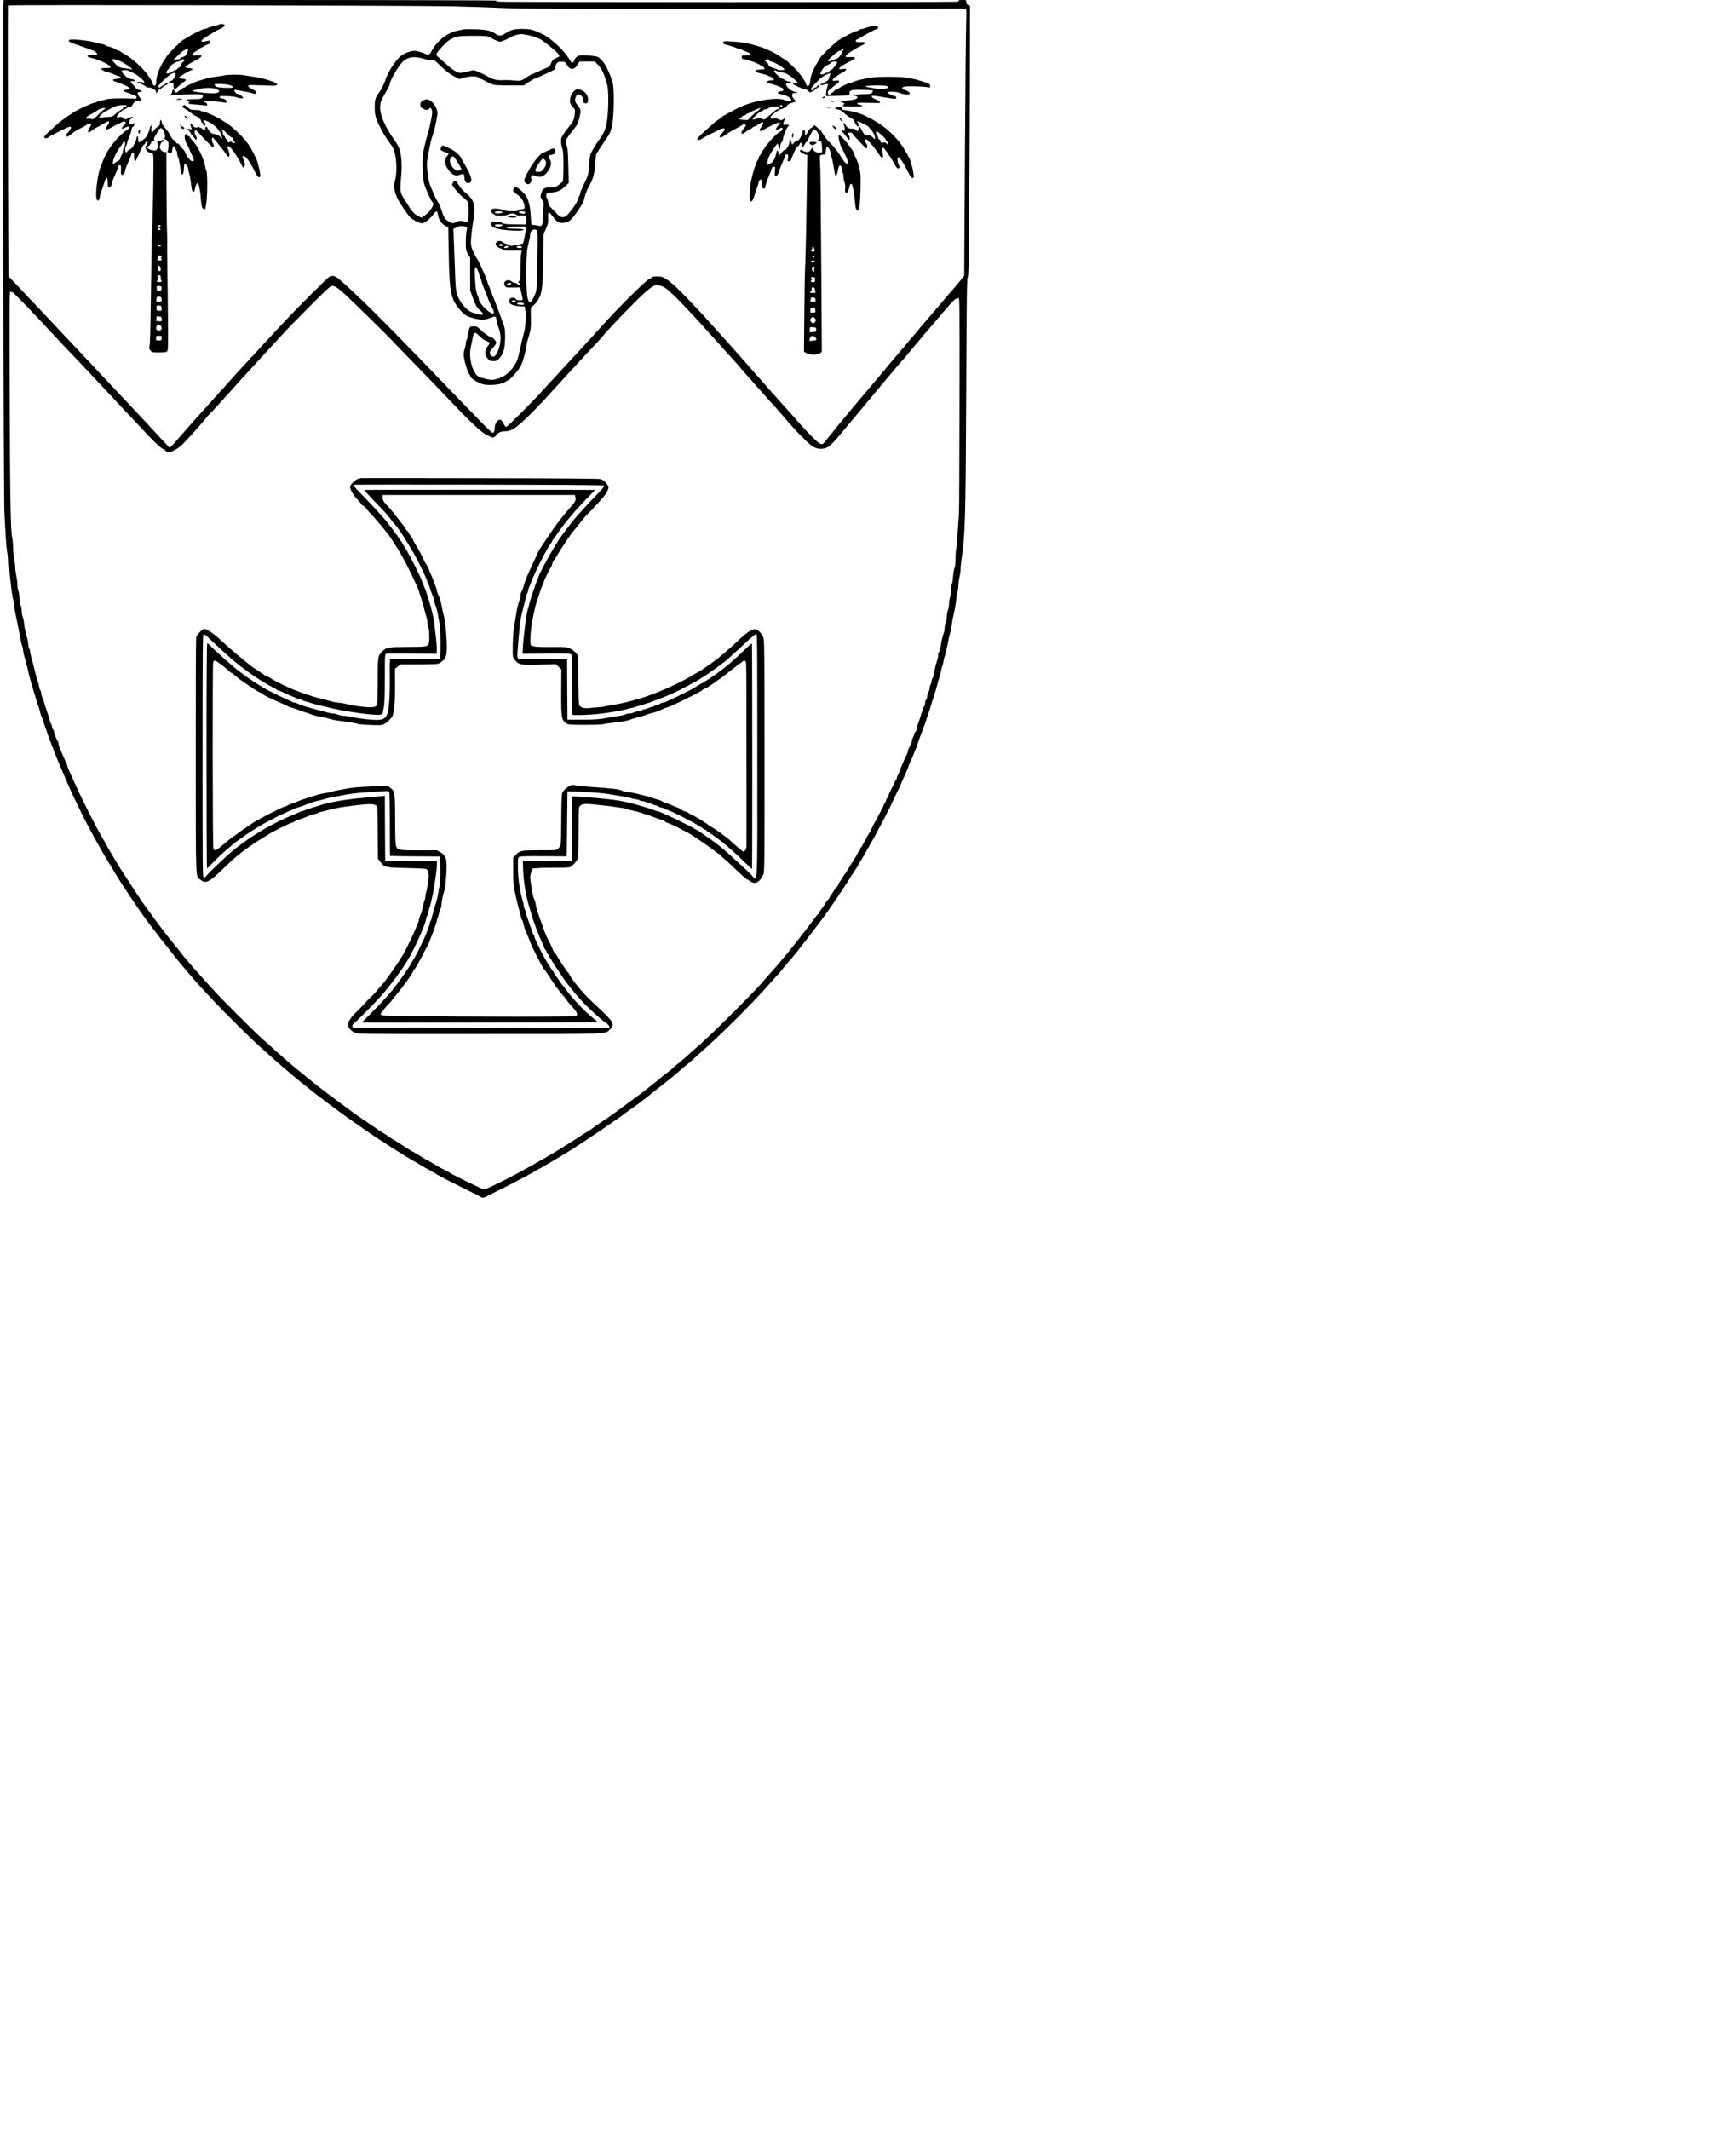 <?xml version="1.0" standalone="no"?>
<!DOCTYPE svg PUBLIC "-//W3C//DTD SVG 20010904//EN"
 "http://www.w3.org/TR/2001/REC-SVG-20010904/DTD/svg10.dtd">
<svg version="1.0" xmlns="http://www.w3.org/2000/svg"
 width="2400pt" height="2943pt" viewBox="0 0 2400 2943"
 preserveAspectRatio="xMidYMid meet">
<g transform="translate(0,2943) scale(0.1,-0.1)"
fill="#000000" stroke="none">
<path d="M44 29343 c-10 -122 6 -6812 17 -7003 5 -85 13 -232 18 -326 6 -94
15 -191 20 -215 6 -24 11 -76 11 -115 0 -39 4 -84 10 -100 5 -16 14 -76 20
-134 18 -179 31 -273 46 -322 8 -26 14 -63 14 -83 0 -21 7 -69 16 -109 8 -39
20 -92 25 -118 6 -26 15 -71 20 -100 16 -101 37 -193 48 -221 6 -16 11 -40 11
-55 0 -15 6 -47 14 -72 16 -49 32 -113 46 -175 23 -103 43 -176 96 -350 8 -27
19 -63 24 -80 4 -16 13 -45 19 -62 6 -18 16 -48 22 -65 6 -18 15 -51 20 -73 6
-21 14 -44 18 -50 5 -5 11 -21 14 -35 3 -14 22 -70 42 -125 20 -55 39 -109 41
-120 3 -11 12 -33 19 -50 12 -28 22 -53 62 -160 19 -50 15 -40 119 -285 47
-113 111 -257 141 -320 94 -197 177 -363 209 -420 17 -30 53 -95 79 -145 27
-49 57 -103 67 -120 10 -16 21 -37 25 -45 3 -8 56 -97 117 -198 61 -101 116
-191 121 -200 15 -26 123 -191 158 -242 17 -25 58 -85 91 -134 34 -48 68 -98
76 -110 108 -156 453 -598 610 -780 47 -54 101 -118 121 -142 20 -23 58 -66
86 -96 27 -29 106 -114 175 -188 118 -127 528 -535 614 -609 21 -19 82 -74
134 -121 93 -85 268 -236 364 -315 27 -22 54 -45 60 -50 6 -6 43 -35 81 -65
39 -30 79 -63 90 -73 28 -25 424 -322 510 -382 39 -27 97 -68 130 -91 92 -66
326 -224 330 -224 2 0 39 -24 82 -53 43 -29 122 -80 176 -112 54 -33 110 -68
125 -77 15 -10 34 -21 42 -25 8 -4 55 -31 105 -61 49 -30 98 -58 110 -63 11
-6 29 -15 40 -22 70 -42 147 -86 197 -112 131 -68 446 -225 453 -225 4 0 18
-9 32 -20 30 -23 58 -25 93 -6 14 8 45 24 70 36 220 109 318 158 395 200 50
26 113 60 140 75 28 14 64 34 80 45 17 11 39 24 51 29 11 5 50 27 85 48 35 22
71 42 79 46 8 4 29 16 45 27 17 11 39 24 50 30 11 6 32 18 47 28 15 9 60 37
100 61 182 110 720 475 823 559 6 4 38 27 72 50 34 23 110 80 170 127 59 48
158 125 218 173 61 47 126 100 146 116 19 17 57 49 84 71 26 22 55 47 63 55 9
8 28 25 44 36 30 23 107 90 293 259 268 243 649 626 850 854 55 63 105 119
112 126 13 13 66 75 128 150 22 27 45 53 51 59 54 55 445 562 530 686 17 25
55 80 85 123 30 43 59 85 64 95 6 9 43 66 83 125 39 60 72 110 72 112 0 2 19
32 43 67 60 91 66 101 74 118 4 8 18 33 32 55 35 54 41 66 75 127 51 93 57
102 87 153 16 28 37 64 45 80 8 17 18 37 23 45 5 8 12 22 16 30 3 8 21 42 40
75 18 33 43 80 55 105 12 25 25 52 30 60 12 19 52 102 102 210 22 47 44 92 49
100 5 8 12 22 15 30 7 20 37 87 93 213 17 37 31 71 31 76 0 5 6 22 14 38 18
37 40 88 61 143 9 25 22 54 28 65 5 11 14 33 18 50 4 16 17 55 29 85 12 30 25
66 30 80 5 14 18 50 30 80 12 30 25 69 30 85 5 17 14 46 21 65 6 19 17 51 24
70 7 19 20 62 30 95 9 33 23 76 30 95 12 34 28 89 61 208 9 31 20 71 26 87 5
17 14 51 18 77 5 26 13 56 19 67 6 11 11 30 11 42 0 11 6 42 14 68 19 59 37
134 47 191 7 42 13 70 41 180 6 25 14 70 18 100 4 30 12 75 18 100 18 73 33
160 42 240 5 41 14 91 20 110 5 19 10 57 10 85 1 27 7 77 15 110 8 33 15 82
15 108 0 26 6 92 14 145 50 333 56 566 64 2292 6 1347 9 1579 21 1600 13 21
16 193 22 1130 4 608 8 1446 8 1863 l1 757 -25 10 c-22 8 -31 30 -26 63 0 4
-24 7 -55 7 -30 0 -53 -4 -50 -9 3 -5 -4 -11 -17 -15 -30 -8 -6268 -8 -6335 1
-34 4 -49 9 -40 14 7 5 -1522 9 -3399 9 l-3411 0 -8 -87z m6261 -2 c231 -5
539 -16 685 -23 266 -13 2789 -18 5315 -10 567 2 1036 3 1044 3 12 -1 13 -34
8 -208 -4 -115 -12 -945 -17 -1846 l-10 -1638 -62 -77 c-35 -42 -67 -82 -73
-88 -18 -19 -108 -123 -245 -284 -72 -85 -155 -182 -183 -214 -29 -32 -61 -71
-72 -86 -11 -15 -27 -34 -35 -42 -8 -8 -33 -37 -55 -64 -22 -26 -67 -80 -100
-119 -74 -86 -299 -353 -340 -403 -30 -38 -140 -168 -179 -212 -36 -41 -369
-439 -401 -480 -70 -87 -118 -147 -145 -180 -16 -19 -37 -46 -48 -59 -25 -32
-54 -24 -117 37 -61 57 -188 191 -270 286 -33 37 -65 73 -70 80 -10 10 -31 33
-190 211 -38 43 -75 83 -80 89 -6 6 -55 63 -110 126 -55 63 -103 117 -106 120
-3 3 -37 41 -75 85 -38 44 -85 98 -105 120 -39 43 -103 115 -214 240 -38 43
-75 83 -80 89 -9 9 -168 187 -200 222 -50 57 -277 297 -345 364 -113 114 -168
161 -229 199 -43 26 -61 31 -115 31 -44 0 -67 -5 -76 -15 -7 -8 -18 -15 -24
-15 -34 0 -447 -409 -691 -684 -10 -11 -211 -232 -230 -252 -5 -6 -33 -36 -60
-65 -78 -83 -180 -194 -290 -314 -55 -59 -107 -116 -115 -124 -9 -9 -61 -65
-115 -126 -148 -163 -471 -485 -487 -485 -8 0 -24 20 -36 45 -12 25 -29 48
-38 52 -38 14 -84 -44 -84 -108 0 -40 -11 -69 -27 -69 -20 0 -80 60 -883 894
-625 649 -1008 1028 -1236 1223 -59 51 -103 63 -142 37 -15 -9 -131 -121 -258
-248 -255 -256 -336 -340 -674 -706 -74 -80 -155 -167 -180 -195 -80 -86 -172
-188 -250 -274 -41 -46 -80 -89 -85 -95 -6 -6 -37 -40 -69 -76 -33 -36 -75
-83 -95 -105 -20 -22 -95 -105 -166 -185 -71 -80 -134 -150 -140 -156 -12 -13
-111 -126 -178 -203 -106 -122 -109 -124 -127 -104 -9 10 -77 83 -151 163 -73
80 -138 150 -144 156 -5 6 -68 73 -140 150 -125 134 -273 291 -325 345 -86 90
-172 182 -290 309 -74 80 -153 164 -175 186 -22 23 -63 66 -90 95 -28 30 -124
133 -215 229 -90 96 -169 180 -175 186 -5 6 -82 87 -170 180 -88 93 -198 209
-245 259 -47 49 -88 92 -92 95 -5 4 -13 3491 -8 3744 0 12 5672 0 6195 -13z
m2903 -3898 c87 -59 348 -334 762 -798 73 -82 148 -165 166 -183 18 -18 65
-72 105 -120 40 -48 98 -114 129 -147 30 -33 98 -109 150 -169 52 -60 123
-139 156 -175 34 -36 94 -104 134 -151 218 -255 379 -418 447 -451 35 -16 62
-22 102 -20 84 4 120 33 278 222 140 167 232 277 308 369 186 225 481 577 505
601 14 14 72 83 130 153 93 113 335 398 383 451 10 11 50 58 89 105 99 118
160 180 170 174 5 -3 15 -1 22 5 11 9 15 0 18 -51 7 -87 2 -2905 -5 -2948 -3
-19 -10 -120 -16 -225 -5 -104 -15 -208 -20 -230 -6 -22 -11 -86 -11 -143 0
-67 -5 -113 -14 -130 -7 -15 -16 -70 -20 -122 -4 -52 -11 -99 -17 -104 -5 -6
-9 -35 -9 -65 0 -31 -7 -81 -15 -111 -8 -30 -15 -76 -15 -101 0 -26 -7 -63
-15 -82 -8 -20 -15 -60 -15 -89 -1 -29 -7 -64 -15 -78 -8 -14 -14 -46 -15 -72
0 -26 -6 -62 -14 -80 -14 -34 -32 -114 -45 -201 -4 -26 -13 -53 -19 -59 -7 -7
-12 -27 -12 -44 0 -18 -5 -45 -11 -61 -14 -35 -38 -132 -48 -196 -4 -26 -13
-53 -19 -59 -7 -7 -12 -23 -12 -37 -1 -15 -7 -37 -15 -51 -8 -14 -14 -39 -15
-56 0 -16 -7 -39 -15 -50 -8 -10 -15 -33 -15 -51 0 -17 -7 -38 -15 -47 -8 -8
-15 -30 -15 -50 0 -19 -7 -41 -15 -50 -8 -8 -15 -22 -15 -31 0 -9 -5 -26 -12
-38 -6 -12 -15 -38 -19 -57 -4 -19 -17 -60 -29 -90 -13 -30 -25 -72 -27 -93
-3 -21 -11 -41 -19 -44 -8 -3 -14 -13 -14 -22 0 -9 -7 -29 -15 -45 -8 -15 -15
-34 -15 -42 0 -14 -20 -66 -46 -117 -8 -16 -14 -35 -14 -42 0 -7 -6 -26 -14
-42 -35 -70 -71 -153 -92 -212 -12 -34 -27 -68 -33 -74 -6 -6 -11 -21 -11 -33
0 -12 -7 -27 -15 -34 -8 -7 -15 -18 -15 -25 0 -6 -11 -32 -25 -56 -14 -24 -27
-51 -30 -59 -3 -8 -13 -28 -21 -43 -7 -16 -14 -34 -14 -42 0 -7 -7 -18 -15
-25 -8 -7 -15 -21 -15 -31 0 -9 -7 -24 -15 -33 -8 -8 -15 -21 -16 -28 0 -7
-18 -44 -40 -83 -21 -38 -42 -77 -45 -85 -3 -8 -8 -19 -10 -25 -2 -5 -13 -23
-24 -40 -11 -16 -23 -37 -26 -45 -16 -37 -47 -98 -65 -125 -10 -16 -31 -52
-45 -80 -39 -76 -51 -96 -63 -108 -6 -6 -11 -19 -11 -29 0 -10 -5 -18 -10 -18
-6 0 -15 -11 -20 -25 -5 -14 -27 -51 -48 -83 -21 -32 -41 -64 -45 -72 -4 -8
-16 -28 -27 -45 -11 -16 -23 -37 -27 -45 -3 -8 -19 -31 -35 -51 -15 -20 -28
-40 -28 -44 0 -4 -13 -24 -30 -45 -16 -21 -30 -44 -30 -52 0 -7 -8 -21 -17
-30 -24 -22 -43 -46 -43 -53 0 -3 -13 -24 -30 -47 -16 -22 -30 -45 -30 -49 0
-4 -13 -23 -30 -41 -16 -18 -30 -36 -30 -41 0 -5 -20 -35 -45 -67 -25 -32 -45
-63 -45 -68 0 -6 -4 -12 -10 -14 -5 -1 -41 -46 -79 -98 -39 -52 -74 -99 -78
-105 -5 -5 -24 -30 -43 -55 -69 -90 -186 -237 -240 -300 -31 -36 -66 -78 -79
-95 -12 -16 -37 -46 -54 -65 -36 -39 -170 -191 -202 -229 -111 -131 -685 -703
-849 -846 -32 -27 -70 -61 -85 -75 -117 -106 -188 -168 -215 -188 -17 -13 -49
-40 -71 -60 -22 -21 -69 -60 -105 -87 -36 -26 -69 -53 -75 -59 -5 -7 -38 -33
-72 -59 -34 -26 -68 -53 -75 -60 -7 -7 -89 -70 -183 -140 -299 -222 -378 -279
-475 -342 -65 -42 -143 -97 -175 -123 -5 -4 -17 -11 -25 -15 -23 -12 -48 -27
-140 -88 -72 -47 -142 -91 -228 -144 -78 -48 -100 -62 -117 -73 -11 -6 -29
-17 -40 -22 -11 -6 -33 -19 -50 -30 -16 -11 -43 -26 -60 -34 -16 -8 -52 -29
-80 -45 -27 -17 -59 -35 -70 -41 -11 -6 -60 -33 -110 -60 -49 -28 -112 -61
-140 -75 -27 -14 -57 -30 -65 -35 -8 -5 -86 -43 -173 -86 -131 -63 -162 -75
-180 -67 -12 6 -44 20 -72 33 -53 24 -267 129 -300 147 -11 7 -27 14 -35 17
-8 4 -28 15 -45 26 -16 11 -37 22 -45 26 -8 3 -22 10 -30 15 -8 5 -24 13 -36
18 -19 8 -134 76 -174 101 -8 6 -25 14 -38 20 -12 5 -48 26 -80 47 -31 20 -75
46 -97 58 -22 11 -60 33 -85 49 -25 16 -74 48 -110 71 -36 23 -69 44 -75 46
-5 2 -43 27 -83 54 -40 28 -85 56 -100 64 -15 8 -29 17 -32 20 -3 3 -48 35
-100 70 -52 36 -129 87 -170 115 -41 28 -97 68 -125 89 -27 21 -125 93 -217
161 -186 138 -303 229 -418 326 -43 36 -93 76 -111 90 -18 14 -40 32 -49 40
-9 8 -43 38 -75 65 -60 50 -190 166 -359 319 -127 114 -540 528 -671 671 -91
100 -150 165 -260 289 -5 6 -35 41 -65 76 -30 36 -57 67 -60 70 -3 3 -30 36
-59 74 -30 37 -62 78 -72 90 -107 128 -268 339 -353 461 -27 39 -52 72 -55 75
-6 5 -119 170 -136 198 -6 9 -53 82 -106 162 -53 80 -109 167 -125 193 -16 27
-37 61 -46 75 -10 15 -21 34 -25 42 -4 8 -33 58 -65 111 -32 53 -58 99 -58
103 0 3 -19 36 -42 73 -79 129 -301 569 -388 768 -26 59 -53 119 -80 178 -11
24 -20 49 -20 56 0 7 -7 25 -14 39 -8 15 -22 45 -31 67 -18 43 -32 77 -59 138
-9 21 -16 48 -16 60 0 13 -5 28 -12 35 -12 12 -34 68 -48 121 -5 18 -13 38
-19 44 -6 6 -11 20 -11 32 0 11 -6 29 -14 40 -7 11 -16 34 -19 50 -2 17 -18
68 -35 115 -16 47 -35 105 -41 130 -7 25 -19 58 -27 73 -8 16 -14 41 -14 56 0
15 -7 36 -15 47 -8 10 -15 31 -15 46 0 15 -6 42 -14 60 -8 18 -24 71 -35 118
-31 132 -42 173 -53 205 -6 17 -14 53 -18 81 -4 28 -13 61 -19 72 -6 11 -11
36 -11 54 0 18 -6 53 -14 78 -21 65 -46 190 -46 226 0 17 -7 48 -15 67 -8 20
-15 58 -15 84 0 26 -6 60 -14 75 -8 15 -15 60 -17 100 -2 40 -9 87 -16 105 -7
18 -13 56 -13 85 0 29 -7 84 -15 123 -8 38 -15 91 -15 117 0 25 -7 82 -15 125
-8 43 -15 114 -15 158 0 44 -5 98 -11 120 -22 85 -31 561 -35 1964 -5 1299 -4
1453 10 1442 8 -7 19 -10 24 -7 10 6 252 -245 672 -698 36 -38 85 -91 110
-116 74 -75 507 -535 641 -680 68 -74 149 -160 179 -191 30 -31 80 -83 110
-116 237 -260 356 -373 391 -373 5 0 9 -4 9 -10 0 -5 14 -16 31 -23 29 -12 37
-10 99 21 47 23 88 55 136 105 99 103 287 316 300 338 6 11 36 43 65 72 30 29
126 133 214 232 88 99 193 216 234 260 41 44 99 108 130 141 104 115 126 138
320 349 106 115 207 224 225 241 17 17 143 144 280 282 180 182 256 252 272
252 52 0 91 -30 289 -217 111 -106 535 -524 535 -528 0 -2 53 -57 118 -123
236 -242 602 -620 716 -742 241 -255 409 -413 472 -443 32 -16 67 -33 77 -38
20 -11 49 1 69 29 25 34 66 52 120 52 38 0 68 8 106 28 81 41 268 220 527 506
50 55 149 163 220 241 72 77 171 185 220 239 50 54 125 135 168 180 43 44 95
101 115 126 20 25 43 52 52 61 8 9 67 71 130 139 63 68 121 128 128 134 7 6
40 40 75 75 131 135 221 217 275 255 52 35 61 38 107 32 34 -4 66 -17 103 -43z"/>
<path d="M3014 29086 c-17 -8 -51 -17 -75 -21 -24 -4 -54 -13 -66 -21 -12 -8
-31 -14 -42 -14 -11 0 -32 -7 -48 -15 -15 -7 -48 -23 -73 -35 -48 -23 -62 -30
-128 -72 -24 -16 -45 -28 -48 -28 -17 0 -234 -218 -234 -235 0 -3 -11 -21 -24
-38 -14 -18 -29 -43 -35 -57 -6 -14 -15 -32 -20 -40 -32 -54 -61 -155 -61
-213 0 -40 -17 -62 -37 -46 -7 7 -13 18 -13 25 0 30 -87 153 -159 225 -89 88
-199 173 -258 198 -11 6 -24 15 -28 20 -3 6 -14 11 -24 11 -9 0 -22 5 -29 12
-12 12 -71 36 -112 45 -14 3 -34 12 -45 19 -11 8 -29 14 -40 14 -11 0 -40 6
-65 14 -63 20 -159 37 -267 46 -99 9 -133 5 -133 -14 0 -13 40 -31 140 -64 36
-11 90 -30 120 -42 30 -12 64 -24 75 -27 27 -8 66 -44 59 -55 -3 -5 -33 -7
-67 -6 -50 3 -62 0 -65 -14 -2 -11 6 -18 30 -23 107 -22 281 -100 286 -129 3
-13 -7 -16 -62 -16 -49 0 -66 -4 -66 -14 0 -12 71 -46 97 -46 7 0 29 -7 50
-16 56 -24 75 -32 101 -39 35 -10 21 -30 -24 -33 -82 -6 -81 -27 3 -51 69 -20
174 -73 170 -85 -2 -6 -23 -13 -48 -16 -54 -6 -53 -21 4 -38 23 -7 56 -19 72
-26 17 -8 38 -17 48 -20 11 -3 17 -13 15 -23 -3 -15 -12 -18 -53 -15 -155 8
-332 2 -374 -13 -24 -8 -56 -15 -70 -15 -15 0 -36 -7 -47 -15 -10 -8 -27 -15
-36 -15 -10 0 -34 -7 -55 -16 -21 -9 -54 -24 -73 -32 -19 -8 -42 -19 -50 -23
-8 -5 -25 -13 -37 -19 -58 -25 -237 -147 -303 -207 -14 -12 -38 -34 -55 -49
-93 -83 -125 -116 -125 -129 0 -19 44 -20 62 -1 8 7 39 26 69 40 30 15 61 30
69 35 161 87 201 92 153 20 -14 -22 -30 -39 -34 -39 -5 0 -9 -11 -9 -25 0 -33
9 -32 66 13 61 46 75 55 144 88 30 15 58 31 61 36 3 5 20 12 37 17 27 8 32 7
32 -8 0 -9 -11 -32 -24 -50 -23 -30 -25 -61 -6 -61 5 0 21 10 37 23 34 27 52
38 123 74 30 15 57 31 60 35 3 4 18 11 33 17 23 9 27 8 27 -6 0 -9 -12 -32
-26 -50 -19 -25 -23 -38 -15 -46 10 -10 22 -7 74 23 9 5 25 15 35 20 9 6 28
15 42 20 29 12 37 16 70 35 22 12 27 12 40 0 12 -13 10 -19 -20 -50 -39 -40
-33 -58 11 -32 66 38 95 9 31 -31 -88 -55 -227 -214 -281 -322 -12 -25 -26
-52 -30 -60 -8 -14 -22 -48 -55 -137 -38 -103 -69 -360 -52 -427 12 -48 46
-26 46 29 0 13 5 27 10 30 6 3 10 15 10 27 0 11 6 34 14 51 7 18 21 58 31 90
24 81 45 77 45 -8 0 -48 4 -65 13 -65 20 0 47 33 47 58 0 12 7 38 16 59 9 21
23 52 30 68 7 17 20 46 28 67 9 20 16 41 16 48 0 6 8 10 18 8 14 -3 17 -13 14
-65 -2 -40 1 -64 9 -69 15 -9 49 30 49 57 0 10 7 35 16 56 9 21 23 52 30 68 7
17 20 46 28 67 9 20 16 41 16 47 0 15 30 14 32 -1 0 -7 1 -33 2 -57 1 -24 6
-46 11 -47 10 -4 16 7 79 149 19 42 39 77 45 77 5 0 12 9 16 19 3 10 14 21 25
24 19 5 19 4 0 -34 -25 -48 -25 -54 0 -89 14 -20 31 -30 53 -32 31 -3 32 -5
37 -53 6 -59 -5 -743 -14 -930 -7 -124 -10 -265 -21 -1065 -6 -447 -10 -587
-19 -625 -6 -23 -3 -37 14 -58 21 -26 25 -27 117 -27 71 0 101 4 113 15 14 13
15 58 12 452 -2 241 -6 573 -9 738 -2 165 -3 314 -2 330 1 17 1 44 0 60 -5
116 -8 361 -10 738 l-1 437 -23 0 c-31 0 -67 35 -67 65 0 33 20 75 37 75 7 0
13 7 13 15 0 17 -16 20 -25 5 -3 -5 -17 -10 -30 -10 -31 0 -38 -13 -24 -43 9
-19 7 -31 -6 -57 -16 -31 -19 -32 -61 -27 -25 2 -54 13 -65 23 -20 18 -20 18
11 42 16 13 30 32 30 43 0 18 10 23 38 20 10 -2 11 2 4 15 -7 13 -3 29 19 64
16 26 29 50 29 53 0 12 34 47 46 47 28 0 69 -101 53 -131 -8 -16 -6 -21 14
-28 13 -5 27 -17 31 -26 10 -26 7 -104 -4 -125 -8 -15 -6 -21 9 -30 26 -14 51
-3 51 24 1 64 35 92 47 36 3 -17 10 -33 14 -36 5 -3 9 -19 9 -35 0 -17 5 -40
12 -52 12 -23 24 -81 34 -175 11 -93 43 -81 46 17 1 34 5 64 9 67 14 8 49 -35
49 -61 0 -13 6 -44 14 -67 8 -24 17 -68 20 -98 16 -133 21 -155 37 -158 12 -2
18 7 22 30 8 51 25 88 40 88 16 0 37 -108 46 -241 4 -49 13 -94 20 -103 14
-16 41 -22 41 -8 1 4 6 41 13 82 16 105 16 425 -1 442 -6 6 -12 23 -12 37 0
26 -22 101 -45 156 -45 105 -79 161 -142 233 -18 20 -33 40 -33 45 0 4 -7 7
-15 7 -8 0 -15 7 -15 15 0 20 -26 19 -34 -1 -10 -26 6 -96 31 -132 12 -19 23
-39 23 -44 0 -5 16 -42 35 -82 47 -98 46 -123 -5 -96 -22 12 -80 95 -80 115 0
8 -15 30 -34 48 -18 19 -39 44 -46 56 -6 13 -17 20 -25 18 -7 -3 -17 5 -23 18
-6 13 -19 26 -30 29 -10 4 -31 32 -47 63 -15 31 -46 77 -70 102 -28 31 -45 59
-49 85 -6 29 -10 36 -17 25 -5 -8 -9 -28 -9 -44 0 -24 -7 -34 -32 -48 -18 -10
-41 -31 -50 -48 -25 -43 -41 -28 -36 32 4 42 3 46 -8 31 -7 -9 -14 -25 -14
-36 0 -31 -53 -136 -72 -142 -10 -3 -18 -10 -18 -15 0 -5 -6 -9 -14 -9 -7 0
-19 -7 -26 -15 -18 -22 -30 -9 -30 36 0 50 -17 51 -25 2 -3 -21 -10 -45 -16
-53 -5 -8 -15 -26 -22 -40 -13 -28 -46 -59 -62 -60 -6 0 -16 -9 -23 -20 -7
-12 -17 -18 -22 -15 -13 8 -13 85 -1 85 5 0 12 15 16 33 3 17 10 41 14 52 36
89 51 134 51 153 0 12 7 25 15 28 8 4 15 11 15 16 0 6 8 17 18 24 14 11 9 12
-37 7 -49 -6 -54 -4 -48 11 4 10 7 22 7 27 0 6 12 21 26 34 33 30 22 32 -34 5
-49 -24 -58 -25 -65 -6 -7 17 -57 27 -78 15 -41 -21 -26 27 20 67 46 41 50 44
64 44 8 0 20 7 27 15 7 8 24 15 39 15 20 0 31 9 46 36 21 38 48 54 96 54 33 0
37 13 11 32 -21 16 -44 66 -37 79 4 5 17 9 31 9 36 0 29 18 -11 26 -19 3 -40
16 -49 28 -8 13 -28 36 -45 51 -34 33 -32 45 10 45 44 0 35 17 -13 25 -51 8
-74 22 -121 72 -41 43 -35 53 29 53 25 0 47 -6 54 -15 7 -8 19 -15 27 -15 40
0 191 -119 178 -140 -5 -9 -10 -9 -18 -1 -6 6 -31 10 -57 10 -25 -1 -36 -3
-25 -5 26 -6 106 -45 123 -61 7 -7 28 -13 46 -13 19 0 39 -7 46 -15 7 -8 19
-15 26 -15 8 0 17 -12 20 -26 l7 -27 14 27 c7 14 17 26 22 26 4 0 17 8 29 18
49 40 67 52 79 52 7 0 13 5 13 10 0 15 -27 12 -44 -5 -8 -8 -18 -15 -22 -15
-4 0 -15 -7 -25 -16 -9 -8 -27 -14 -39 -12 -20 3 -12 13 57 84 86 86 137 122
166 116 41 -8 -8 -100 -63 -117 -28 -9 -15 -25 21 -25 26 0 29 -3 27 -28 -2
-29 7 -52 22 -52 5 0 27 18 50 40 23 22 54 47 71 57 43 25 37 41 -18 45 -25 2
-48 8 -50 13 -3 11 113 83 162 101 40 14 34 28 -12 32 -64 5 -70 10 -42 35 13
12 56 38 94 57 78 39 117 68 109 82 -3 5 -32 6 -65 2 -54 -6 -59 -5 -59 12 0
13 16 28 45 44 25 14 45 28 45 31 0 4 8 9 18 13 9 3 35 17 57 30 22 14 48 25
57 26 17 0 35 36 24 48 -4 3 -29 0 -57 -7 -60 -16 -80 -5 -47 26 33 29 203
131 230 138 13 4 37 17 54 30 24 21 27 26 14 35 -20 13 -49 12 -86 -4z m-418
-363 c-11 -43 -40 -78 -70 -81 -15 -2 -30 -10 -33 -18 -3 -8 -19 -14 -37 -14
-18 0 -37 -5 -44 -12 -6 -6 -14 -9 -17 -6 -5 4 29 39 104 108 31 29 66 49 85
49 15 1 17 -4 12 -26z m-904 -153 c40 -22 89 -54 108 -71 l35 -31 -30 6 c-16
4 -50 9 -75 12 -80 9 -90 14 -135 61 -25 26 -45 50 -45 55 0 21 74 5 142 -32z
m858 26 c0 -8 -9 -17 -19 -21 -11 -3 -22 -19 -26 -36 -4 -16 -16 -34 -28 -41
-12 -6 -26 -17 -30 -24 -4 -8 -15 -14 -24 -14 -9 0 -26 -8 -37 -19 -12 -10
-36 -21 -53 -24 -27 -5 -33 -3 -33 12 0 10 9 26 20 36 11 10 22 26 25 36 8 25
90 79 121 79 13 0 27 7 30 15 8 19 54 20 54 1z m-800 -631 c0 -9 -9 -15 -25
-15 -16 0 -25 -6 -25 -15 0 -8 -5 -15 -11 -15 -11 0 -75 -46 -116 -85 -17 -15
-36 -20 -85 -21 -35 -1 -75 -4 -90 -9 -16 -4 -28 -3 -28 2 0 13 61 74 85 84
20 9 32 15 70 37 11 7 27 15 35 18 8 3 24 10 35 14 25 11 48 15 108 18 36 1
47 -1 47 -13z m-295 -35 c-3 -5 -10 -10 -14 -10 -5 0 -40 -32 -79 -71 -64 -65
-73 -71 -99 -64 -15 5 -38 7 -50 6 -47 -5 -21 27 50 64 39 20 77 42 82 49 18
22 123 47 110 26z m275 -488 c0 -15 -7 -36 -15 -46 -8 -11 -15 -34 -15 -50 0
-17 -9 -44 -20 -61 -11 -16 -20 -38 -20 -48 0 -10 -8 -20 -17 -24 -10 -3 -33
-17 -50 -30 -29 -21 -33 -22 -33 -7 0 53 49 157 109 234 15 19 30 43 34 53 10
25 27 11 27 -21z m490 -1130 c0 -14 -11 -21 -26 -15 -8 3 -11 9 -8 14 7 11 34
12 34 1z m-5 -43 c10 -15 -1 -23 -20 -15 -9 3 -13 10 -10 16 8 13 22 13 30 -1z
m9 -228 c7 -11 -22 -23 -35 -15 -5 3 -7 10 -4 15 8 12 32 12 39 0z m11 -150
c3 -5 1 -13 -5 -16 -8 -5 -8 -11 -1 -19 14 -16 4 -26 -25 -26 -25 0 -40 15
-24 25 6 4 8 11 5 16 -4 5 -3 14 0 19 8 13 42 13 50 1z m-14 -169 c4 -20 2
-33 -6 -36 -20 -7 -32 8 -30 39 3 38 3 37 17 33 7 -3 15 -19 19 -36z m1 -129
c-2 -17 2 -34 8 -38 18 -11 1 -25 -31 -25 -31 0 -35 9 -18 41 7 15 7 24 -1 34
-8 10 -8 14 2 18 29 12 43 2 40 -30z m12 -148 c0 -26 -4 -30 -31 -33 -26 -3
-31 1 -36 25 -7 37 -1 45 36 41 27 -3 31 -7 31 -33z m-1 -142 c7 -37 2 -43
-38 -43 -32 0 -35 3 -33 28 2 38 6 42 37 42 23 0 30 -5 34 -27z m-8 -101 c6
-4 10 -20 10 -37 0 -28 -3 -30 -35 -30 -32 0 -35 3 -36 30 -1 17 0 33 3 38 5
9 45 9 58 -1z m11 -179 c4 -32 3 -33 -35 -33 -39 0 -61 13 -42 24 5 3 7 15 4
27 -5 18 -2 20 32 17 34 -3 38 -6 41 -35z m-5 -110 c8 -20 6 -30 -5 -42 -22
-21 -72 -3 -68 24 6 38 12 45 37 45 18 0 28 -7 36 -27z m4 -155 c-2 -31 -5
-33 -41 -33 -35 0 -38 2 -37 28 1 15 1 29 2 32 1 3 18 5 40 5 38 0 39 -1 36
-32z"/>
<path d="M12045 29066 c-33 -7 -70 -17 -82 -24 -12 -7 -32 -12 -45 -12 -13 0
-32 -7 -42 -15 -11 -8 -27 -15 -36 -15 -21 0 -171 -77 -248 -126 -54 -36 -262
-237 -262 -255 0 -4 -13 -27 -28 -51 -15 -24 -35 -59 -44 -78 -8 -19 -22 -51
-31 -70 -9 -19 -19 -60 -23 -90 -3 -30 -10 -63 -16 -72 -13 -27 -37 -22 -44
10 -13 51 -94 160 -189 251 -53 50 -101 91 -106 91 -6 0 -28 12 -48 28 -77 58
-214 124 -316 152 -16 5 -43 13 -60 18 -76 25 -180 42 -297 48 -126 7 -128 7
-128 -14 0 -15 8 -23 28 -27 54 -12 137 -38 146 -46 6 -5 19 -9 29 -9 10 0 31
-6 45 -14 15 -8 50 -23 77 -33 71 -27 67 -48 -10 -48 -57 0 -60 -1 -60 -25 0
-23 5 -26 54 -32 29 -3 58 -11 64 -17 6 -6 18 -11 25 -11 8 0 47 -16 87 -35
61 -29 85 -49 85 -70 0 -2 -28 -5 -62 -7 -47 -2 -64 -7 -66 -18 -2 -12 17 -20
75 -35 43 -10 83 -22 88 -26 6 -3 21 -10 35 -14 28 -8 60 -33 60 -47 0 -4 -17
-8 -39 -8 -39 0 -78 -26 -50 -33 47 -13 136 -42 149 -49 8 -4 27 -12 43 -18
17 -6 27 -17 27 -29 0 -16 -8 -20 -37 -23 -44 -4 -54 -31 -13 -36 76 -10 159
-54 160 -84 0 -24 -49 -24 -93 -1 -83 43 -390 0 -582 -82 -71 -31 -143 -67
-190 -95 -27 -16 -60 -34 -72 -40 -13 -5 -23 -14 -23 -20 0 -5 -4 -10 -10 -10
-9 0 -85 -55 -114 -82 -8 -7 -44 -40 -82 -73 -84 -75 -134 -125 -134 -137 0
-21 31 -17 71 10 24 16 80 46 124 67 44 20 87 41 95 46 49 29 90 34 90 11 0
-5 -11 -22 -25 -38 -40 -46 -45 -53 -45 -64 0 -19 33 -10 68 18 40 30 105 70
172 103 25 13 57 31 72 42 14 11 31 16 37 13 13 -8 15 -33 4 -38 -14 -6 -53
-67 -53 -83 0 -23 18 -18 71 20 27 19 53 35 58 35 5 0 14 7 21 15 7 8 19 15
26 15 8 0 36 15 63 34 27 19 52 32 55 29 12 -12 6 -35 -19 -67 -14 -18 -25
-38 -25 -44 0 -14 36 -16 44 -3 4 5 53 33 111 61 129 65 166 61 93 -8 -16 -15
-25 -52 -14 -52 3 0 21 9 40 21 33 19 36 20 43 4 6 -18 3 -21 -48 -55 -68 -45
-194 -192 -239 -278 -12 -23 -26 -45 -31 -48 -5 -3 -9 -13 -9 -23 0 -9 -5 -22
-12 -29 -20 -20 -69 -169 -92 -282 -22 -112 -29 -275 -12 -289 21 -17 38 13
71 124 10 33 24 74 31 92 8 17 14 40 14 51 0 16 17 32 36 32 2 0 4 -24 4 -54
0 -35 5 -58 15 -66 16 -13 35 -6 35 14 0 21 36 129 59 175 11 23 23 55 26 71
4 17 10 30 15 30 5 0 15 3 24 6 13 5 15 -3 9 -61 -6 -65 -5 -67 16 -63 18 2
27 16 42 63 11 33 26 74 34 90 32 70 45 104 45 118 0 16 26 30 41 22 5 -3 6
-26 2 -51 -6 -44 -5 -46 18 -42 14 2 25 11 27 23 2 11 17 48 33 83 16 34 29
65 29 68 0 3 14 17 30 31 17 13 30 32 30 40 0 8 5 13 12 11 7 -3 12 -15 13
-29 0 -36 18 -36 36 1 8 18 23 37 32 42 9 5 17 16 17 25 0 11 54 113 76 141
10 14 48 -16 64 -51 24 -50 25 -65 3 -89 -15 -17 -15 -18 14 -18 30 0 30 0 37
-71 3 -39 4 -75 1 -80 -4 -5 -24 -9 -46 -9 -41 0 -78 27 -79 58 0 21 -14 13
-32 -18 -14 -24 -24 -30 -50 -30 -18 0 -42 7 -52 15 -25 19 -46 19 -46 1 0
-17 35 -40 73 -50 l28 -7 -6 -422 c-5 -395 -15 -905 -21 -1042 -8 -194 -12
-410 -15 -808 l-4 -447 33 -20 c46 -28 157 -28 191 0 l23 20 -7 1083 c-9 1211
-12 1462 -19 1560 -5 74 -2 79 53 81 24 1 26 5 29 54 2 28 8 52 13 52 19 0 48
-44 49 -72 0 -15 5 -39 11 -55 14 -35 27 -95 42 -195 6 -43 14 -78 18 -78 13
0 27 32 34 82 9 57 28 79 44 49 6 -11 11 -33 11 -50 0 -16 5 -33 10 -36 6 -3
10 -26 10 -49 0 -24 7 -63 16 -87 9 -26 13 -57 9 -77 -7 -36 1 -72 15 -72 13
0 37 49 45 93 8 44 32 49 40 10 4 -16 9 -37 11 -48 6 -20 18 -118 30 -228 6
-54 23 -81 41 -63 16 16 26 119 30 306 3 165 1 214 -12 252 -8 26 -15 54 -15
62 0 15 -19 66 -46 119 -8 16 -14 32 -14 37 0 44 -193 281 -213 261 -13 -13 8
-109 34 -161 65 -129 87 -179 93 -207 7 -29 5 -32 -11 -26 -31 11 -42 24 -99
117 -35 56 -86 120 -133 166 -45 44 -88 99 -106 132 -17 32 -33 58 -37 58 -4
0 -24 14 -44 32 -36 32 -37 32 -53 12 -9 -11 -24 -23 -33 -26 -9 -4 -26 -25
-37 -47 -26 -50 -41 -60 -41 -27 0 61 -26 75 -36 19 -10 -56 -52 -123 -71
-116 -10 4 -25 -5 -44 -28 -29 -36 -30 -35 -44 26 -7 27 -8 28 -15 10 -5 -11
-9 -32 -9 -46 -1 -14 -10 -36 -21 -49 -11 -13 -20 -27 -20 -32 0 -4 -8 -8 -17
-8 -10 0 -31 -18 -47 -40 -32 -44 -46 -43 -46 1 0 16 -4 29 -9 29 -10 0 -21
-24 -21 -46 0 -7 -10 -36 -22 -64 -16 -37 -31 -55 -60 -70 l-38 -20 0 38 c0
20 11 57 23 82 34 68 109 180 117 175 4 -3 11 -24 15 -47 6 -35 8 -39 15 -23
5 11 9 32 9 46 1 15 7 32 15 38 8 6 16 26 19 44 7 52 54 168 74 182 17 13 17
14 0 20 -9 4 -28 4 -42 1 -21 -5 -25 -3 -25 17 0 12 7 33 16 45 13 19 13 22 0
22 -8 0 -18 -4 -21 -10 -9 -14 -47 -12 -69 5 -13 10 -32 12 -62 8 -49 -6 -57
6 -26 42 21 24 109 85 122 85 22 0 90 36 90 47 0 15 42 38 88 48 39 8 40 14 6
50 -16 18 -24 36 -22 53 3 25 6 27 48 25 40 -2 42 -1 15 6 -58 17 -113 51
-133 83 -25 39 -21 48 24 48 46 0 43 16 -5 24 -21 3 -44 13 -51 21 -7 8 -20
15 -30 15 -10 0 -43 24 -74 54 -45 43 -53 55 -40 60 9 4 22 2 29 -4 7 -5 34
-13 61 -16 27 -4 69 -18 94 -32 43 -24 131 -97 138 -114 2 -4 -12 -8 -32 -8
-20 0 -36 -3 -36 -7 0 -10 134 -73 155 -73 21 0 57 -19 71 -38 10 -14 17 -12
58 12 25 15 46 31 46 35 0 5 9 11 20 14 11 3 20 10 20 16 0 17 -30 13 -36 -4
-4 -8 -14 -15 -24 -15 -10 0 -20 -9 -23 -20 -6 -24 -25 -26 -34 -5 -3 10 9 30
33 55 22 21 49 49 61 62 41 44 68 63 132 93 41 18 48 14 33 -20 -7 -14 -12
-34 -12 -43 -1 -18 -57 -58 -96 -68 -13 -3 -24 -10 -24 -16 0 -5 8 -7 18 -4 9
3 35 8 56 12 36 6 39 5 31 -12 -11 -27 -24 -94 -25 -125 l0 -27 157 4 c86 2
159 6 162 10 3 3 6 17 6 32 0 21 6 27 34 35 40 10 276 6 287 -5 4 -5 -1 -17
-11 -28 -15 -17 -31 -20 -109 -21 -86 0 -205 -15 -145 -18 14 0 34 -7 44 -15
18 -13 17 -14 -7 -30 -16 -10 -55 -19 -100 -22 -40 -3 -84 -8 -98 -11 -25 -5
-24 -6 9 -20 31 -13 32 -15 15 -28 -11 -7 -17 -15 -14 -18 11 -10 270 -12 270
-2 1 6 -13 13 -30 16 -17 4 -34 9 -37 13 -16 15 16 20 120 16 196 -6 192 -6
192 8 0 8 -25 24 -55 37 -56 24 -72 41 -47 51 8 3 81 -6 161 -21 81 -14 151
-23 156 -20 15 9 12 35 -4 35 -20 0 -106 40 -106 49 0 22 130 17 176 -7 32
-16 122 -24 129 -11 10 15 -15 38 -61 54 -48 16 -54 32 -17 46 29 11 255 7
326 -6 32 -6 37 -5 37 11 0 31 -12 40 -75 58 -33 10 -73 23 -90 28 -16 6 -52
14 -80 19 -27 4 -72 12 -100 18 -68 13 -386 13 -460 0 -33 -6 -80 -15 -105
-19 -70 -13 -132 -31 -163 -46 -16 -8 -35 -14 -44 -14 -8 0 -27 -6 -41 -14
-15 -8 -34 -17 -42 -20 -8 -4 -33 -17 -55 -31 -22 -13 -48 -27 -57 -31 -10 -3
-18 -10 -18 -15 0 -5 -11 -14 -25 -19 -14 -5 -25 -14 -25 -20 0 -19 -29 -10
-35 11 -5 14 0 27 17 42 35 32 108 91 124 100 8 4 14 15 14 23 0 12 -9 14 -45
8 -49 -7 -58 4 -27 35 22 22 115 81 129 81 11 0 43 33 43 45 0 4 -22 5 -50 1
-32 -4 -50 -3 -50 4 0 15 69 62 149 100 92 45 93 67 3 61 -47 -2 -62 0 -62 10
0 13 62 63 100 82 8 4 29 16 45 27 17 10 51 29 78 41 69 32 63 52 -15 47 -51
-2 -63 0 -66 13 -2 9 5 19 15 23 10 3 32 15 48 25 70 46 215 121 233 121 19 0
11 44 -8 47 -8 0 -42 -4 -75 -11z m-385 -326 c0 -5 -4 -10 -9 -10 -5 0 -13
-15 -16 -32 -8 -36 -59 -87 -88 -88 -11 0 -31 -7 -47 -16 -15 -10 -36 -14 -45
-10 -15 5 -11 12 22 44 72 68 117 102 135 102 9 0 20 5 23 10 3 6 10 10 16 10
5 0 9 -4 9 -10z m-1024 -145 c4 -8 13 -15 21 -15 38 0 197 -95 187 -111 -7
-12 -91 -12 -98 0 -3 5 -26 14 -50 20 -46 11 -76 33 -76 56 0 7 -12 20 -26 30
-21 13 -24 19 -13 26 22 14 49 11 55 -6z m936 -21 c11 -11 -58 -103 -84 -113
-16 -5 -28 -17 -28 -25 0 -10 -6 -13 -15 -10 -8 4 -26 -1 -40 -10 -29 -19 -65
-21 -64 -3 1 24 55 101 74 107 28 8 85 43 85 53 0 8 64 10 72 1z m677 -330
c17 -4 31 -12 31 -19 0 -24 -110 -33 -197 -15 -26 5 -66 12 -88 16 -33 5 -36
8 -20 14 24 10 229 13 274 4z m-1434 -273 c7 -12 -12 -24 -25 -16 -11 7 -4 25
10 25 5 0 11 -4 15 -9z m-45 -31 c0 -12 -7 -20 -18 -20 -10 0 -31 -12 -48 -27
-16 -16 -50 -44 -74 -63 -25 -19 -46 -38 -48 -42 -5 -11 -40 -10 -47 2 -8 14
-42 12 -88 -4 -20 -8 -39 -10 -42 -6 -7 12 96 110 115 110 10 0 23 7 30 15 7
8 22 15 34 15 11 0 31 8 43 18 15 11 45 18 83 20 54 2 60 0 60 -18z m-274 -25
c-13 -14 -27 -25 -32 -25 -6 0 -36 -27 -68 -59 l-59 -60 -59 3 c-54 3 -97 16
-51 16 12 0 23 8 26 20 3 11 14 20 25 20 11 0 25 7 32 15 7 8 18 15 24 15 6 0
23 8 36 18 21 14 120 57 142 61 4 0 -3 -10 -16 -24z m759 -1916 c0 -8 4 -20 8
-27 10 -15 -16 -27 -39 -18 -13 5 -14 9 -5 20 7 8 11 18 10 22 -3 18 1 26 14
21 6 -2 12 -10 12 -18z m3 -120 c-2 -6 -8 -10 -13 -10 -5 0 -11 4 -13 10 -2 6
4 11 13 11 9 0 15 -5 13 -11z m7 -59 c8 -13 -20 -24 -41 -16 -20 8 -9 26 16
26 10 0 22 -5 25 -10z m-5 -95 c-5 -6 -7 -15 -4 -18 4 -3 4 -14 0 -23 -5 -13
-9 -15 -18 -6 -15 15 -18 55 -5 64 17 11 39 -2 27 -17z m8 -160 c0 -32 -3 -35
-29 -35 -19 0 -29 5 -29 15 0 8 5 15 12 15 9 0 9 3 0 12 -19 19 -14 28 17 28
26 0 29 -3 29 -35z m-3 -130 c0 -11 3 -25 7 -31 11 -17 -1 -24 -39 -24 -32 0
-43 12 -23 25 6 3 10 17 10 31 0 21 4 25 23 22 14 -2 22 -10 22 -23z m8 -137
c8 -31 1 -38 -40 -38 -28 0 -34 3 -29 16 3 9 6 22 6 30 0 9 11 14 29 14 21 0
30 -6 34 -22z m-1 -148 c6 -37 3 -40 -39 -40 -31 0 -33 1 -29 33 3 17 5 33 5
35 1 1 14 2 30 2 24 0 29 -5 33 -30z m-8 -116 c9 -8 16 -22 16 -29 0 -15 -26
-45 -39 -45 -4 0 -16 9 -26 20 -15 17 -16 24 -7 45 13 29 34 32 56 9z m20
-159 c0 -29 -2 -30 -47 -33 l-47 -3 4 33 c3 18 5 34 5 36 1 2 20 2 43 0 39 -3
42 -5 42 -33z m-13 -106 c29 -29 19 -44 -36 -47 l-47 -3 7 28 c11 47 42 56 76
22z"/>
<path d="M6415 29024 c-11 -2 -47 -9 -80 -15 -125 -23 -256 -113 -336 -230
-21 -32 -39 -62 -39 -67 0 -5 -9 -17 -20 -27 -19 -17 -22 -17 -53 -2 -17 8
-59 23 -92 33 -57 16 -63 16 -130 0 -72 -18 -126 -53 -175 -110 -39 -46 -93
-128 -114 -171 -10 -22 -25 -52 -32 -67 -8 -14 -14 -31 -14 -37 0 -18 -62
-144 -88 -178 -52 -70 -62 -102 -62 -203 0 -107 15 -165 71 -270 4 -8 18 -35
31 -60 21 -43 86 -142 135 -206 57 -75 82 -317 48 -459 -26 -106 -18 -167 33
-274 25 -51 136 -216 169 -250 40 -42 147 -94 176 -86 42 13 100 60 139 112
21 29 45 53 52 53 8 0 15 -16 19 -39 9 -70 47 -131 98 -158 l46 -24 6 -332
c11 -589 26 -662 173 -827 54 -59 85 -76 189 -102 91 -22 148 -19 222 13 53
22 73 19 73 -12 0 -12 7 -44 16 -73 9 -28 22 -71 30 -96 29 -94 10 -235 -43
-322 -26 -42 -51 -48 -76 -20 -27 30 -20 56 28 106 26 28 45 57 45 70 0 25
-48 76 -72 76 -19 0 -121 75 -162 119 -25 26 -37 31 -78 31 -44 0 -50 -3 -59
-27 -6 -16 -15 -53 -19 -84 -5 -32 -13 -66 -19 -77 -6 -12 -11 -34 -11 -50 0
-16 -7 -49 -15 -72 -8 -23 -15 -59 -15 -80 0 -61 54 -248 78 -272 7 -7 12 -17
12 -23 0 -27 74 -78 158 -109 86 -32 290 -12 335 33 6 6 16 11 22 11 26 0 150
137 186 205 25 47 79 244 79 286 0 12 6 42 14 68 45 143 47 161 45 307 -3 139
-2 145 19 160 41 29 73 69 102 129 37 77 47 201 49 580 1 149 4 279 7 290 4
11 19 49 36 84 26 57 29 73 26 139 -2 48 1 76 8 79 6 2 34 -28 62 -66 56 -77
82 -89 166 -77 55 9 90 41 171 159 75 110 83 126 105 217 10 39 30 85 63 145
51 92 65 151 76 307 5 74 13 123 22 134 7 9 18 24 24 35 5 10 45 70 88 133 74
109 80 121 99 213 28 141 32 521 5 603 -64 195 -131 306 -205 344 -15 7 -76
16 -137 19 -98 6 -114 4 -143 -13 -20 -12 -34 -31 -40 -52 -11 -43 -41 -44
-62 -2 -39 79 -185 234 -281 299 -24 16 -46 33 -49 36 -8 9 -121 62 -175 81
-35 12 -81 17 -155 18 -115 0 -161 -12 -238 -64 -54 -36 -89 -37 -134 -2 -54
41 -127 57 -278 61 -74 2 -144 2 -155 -1z m885 -79 c41 -9 89 -22 107 -30 17
-8 34 -15 37 -15 29 0 265 -190 286 -230 9 -17 4 -22 -39 -41 -42 -18 -52 -28
-71 -70 -14 -34 -30 -53 -48 -61 -33 -13 -68 -28 -155 -67 -37 -17 -70 -31
-73 -31 -3 0 -26 -14 -51 -30 -88 -60 -97 -62 -186 -52 -45 5 -113 7 -150 5
-77 -6 -140 8 -207 46 -50 29 -93 49 -158 77 -37 15 -50 16 -85 6 -90 -26
-151 -34 -177 -22 -54 24 -81 43 -142 98 -35 31 -86 76 -113 99 -48 41 -49 43
-35 68 22 41 129 154 172 181 83 53 118 59 328 59 181 0 198 -2 235 -22 83
-44 130 -64 145 -59 48 15 90 34 125 55 43 26 114 49 155 50 14 1 59 -6 100
-14z m-1449 -326 c42 -13 78 -18 104 -15 38 5 43 3 115 -65 107 -102 147 -133
218 -169 l62 -33 61 18 c81 25 180 26 206 3 11 -10 24 -18 30 -18 5 0 30 -11
54 -25 24 -14 51 -27 59 -31 8 -3 30 -12 48 -20 25 -11 82 -14 233 -14 l201 0
67 45 c37 25 71 45 76 45 4 0 33 12 64 26 31 14 76 35 101 46 133 61 130 58
130 99 0 14 9 35 21 48 17 18 30 21 67 19 43 -3 48 -6 70 -45 40 -73 103 -72
146 2 l27 45 106 0 106 0 44 -45 c56 -59 90 -133 129 -282 19 -72 18 -326 -1
-472 -17 -126 -40 -184 -111 -281 -49 -68 -107 -165 -122 -205 -6 -16 -13 -79
-16 -140 -5 -121 -14 -152 -82 -289 -24 -50 -44 -100 -44 -112 0 -13 -4 -26
-10 -29 -5 -3 -10 -14 -10 -23 -1 -38 -81 -162 -153 -239 -45 -48 -93 -46
-139 4 -18 21 -54 58 -80 83 -38 36 -48 52 -48 78 0 18 -7 44 -16 57 -8 13
-14 36 -12 52 3 27 5 28 79 34 82 7 120 25 193 94 l39 37 -6 244 c-5 190 -10
250 -22 273 -26 52 -19 75 52 168 36 48 69 90 72 93 28 24 75 188 66 229 -3
16 -22 47 -41 69 -38 44 -43 76 -19 122 18 35 33 37 69 9 20 -16 26 -29 26
-60 0 -33 4 -40 26 -45 32 -8 44 7 44 55 0 95 -127 173 -190 116 -34 -31 -60
-90 -60 -137 0 -35 6 -50 36 -82 36 -39 36 -40 30 -105 -8 -71 -23 -105 -78
-170 -21 -24 -55 -69 -75 -100 -33 -49 -37 -63 -36 -111 1 -30 9 -72 17 -92
13 -30 16 -77 16 -240 0 -112 -4 -208 -8 -214 -4 -6 -29 -27 -55 -47 -46 -35
-53 -37 -121 -37 -84 0 -104 -14 -125 -88 -12 -41 -11 -46 14 -84 23 -35 26
-47 20 -82 -4 -23 -6 -80 -5 -127 2 -102 -18 -166 -47 -153 -10 4 -40 10 -68
13 l-50 6 -7 115 c-11 193 -40 274 -129 353 -65 57 -90 63 -110 25 -13 -24 -4
-35 62 -84 51 -37 85 -95 91 -156 3 -30 1 -33 -34 -39 -20 -3 -43 -11 -51 -18
-20 -16 -162 -13 -206 5 -52 21 -138 29 -156 14 -23 -19 -18 -44 15 -68 24
-18 43 -22 103 -22 47 0 85 6 103 15 38 20 89 19 109 -1 13 -13 28 -15 71 -11
65 7 77 -7 72 -80 l-3 -46 -155 2 c-119 2 -159 6 -171 17 -10 9 -42 15 -85 17
-68 2 -69 2 -72 -24 -5 -39 37 -64 133 -79 112 -17 231 -23 285 -15 71 11 23
23 -97 24 -101 1 -143 14 -80 24 48 9 236 12 243 4 4 -3 3 -14 -1 -24 -4 -10
-9 -31 -10 -48 -5 -44 -29 -152 -36 -159 -3 -4 -43 -13 -88 -22 -73 -14 -83
-14 -103 0 -12 9 -30 16 -39 16 -9 0 -28 9 -42 20 -37 29 -84 27 -99 -6 -10
-22 -9 -28 15 -50 14 -13 32 -24 39 -24 8 0 25 -8 38 -17 21 -15 45 -18 144
-16 l119 1 -9 -51 c-5 -29 -9 -121 -9 -205 0 -139 -2 -155 -19 -168 -17 -12
-17 -14 -3 -20 10 -3 17 -12 17 -20 0 -19 -29 -18 -36 1 -4 8 -18 15 -32 15
-14 0 -33 7 -42 15 -59 54 -142 2 -96 -61 13 -17 26 -19 110 -17 l96 2 9 -37
c24 -100 29 -126 25 -134 -9 -14 -84 -9 -90 6 -8 20 -50 29 -74 16 -23 -13
-27 -55 -6 -75 19 -20 91 -38 151 -39 l50 -1 8 -55 c11 -74 3 -221 -16 -295
-19 -71 -44 -177 -62 -260 -27 -121 -36 -148 -69 -198 -65 -103 -139 -162
-238 -191 -70 -20 -86 -20 -173 1 -84 20 -110 35 -139 82 -62 99 -84 257 -52
381 7 30 17 73 20 95 16 93 30 97 100 26 27 -28 65 -54 88 -62 22 -7 42 -19
45 -26 3 -7 -9 -29 -26 -50 -43 -53 -44 -113 0 -166 27 -33 35 -37 79 -37 45
0 51 3 87 44 55 63 73 127 76 271 1 94 -2 132 -16 175 -29 84 -114 313 -152
405 -7 17 -21 53 -31 80 -10 28 -24 61 -31 75 -7 14 -13 33 -13 42 0 9 -4 19
-9 23 -5 3 -13 20 -17 37 -3 18 -10 39 -15 48 -5 8 -18 38 -30 65 -28 68 -56
124 -80 160 -50 78 -79 155 -79 212 0 64 14 185 35 314 35 205 10 284 -122
387 -24 18 -59 60 -79 93 -20 32 -42 59 -49 59 -19 0 -48 -38 -42 -55 15 -37
95 -129 152 -175 61 -47 64 -51 70 -104 9 -71 3 -212 -10 -225 -6 -6 -29 -5
-60 1 -44 10 -57 8 -98 -10 -49 -22 -49 -22 -85 -2 -70 37 -79 50 -127 189
-14 41 -29 77 -33 80 -22 15 -124 246 -133 298 -25 161 -30 213 -25 263 10 92
51 295 71 350 29 83 53 184 72 307 8 49 -25 129 -69 169 -49 44 -78 51 -125
27 -32 -15 -38 -24 -41 -53 -2 -30 2 -38 31 -57 39 -27 69 -29 87 -8 17 21 25
19 39 -11 8 -19 8 -42 0 -92 -12 -74 -47 -224 -59 -256 -11 -29 -36 -127 -55
-221 -20 -96 -16 -353 8 -451 15 -62 99 -248 117 -259 35 -22 -24 -123 -107
-182 l-45 -32 -48 24 c-50 25 -78 56 -152 170 -82 125 -93 152 -92 230 1 38 6
116 12 173 12 118 1 282 -25 352 -9 25 -30 65 -47 90 -16 25 -47 70 -68 101
-68 101 -127 227 -144 307 -20 98 -8 162 46 247 39 62 80 142 80 157 0 41 107
228 168 295 70 75 168 93 293 52z m1099 -2118 c0 -10 -35 -21 -72 -21 -27 0
-43 12 -31 24 10 9 103 7 103 -3z m310 -5 c0 -22 -13 -26 -53 -15 -51 14 -46
29 8 29 33 0 45 -4 45 -14z m-310 -175 c0 -13 -26 -21 -65 -21 -33 0 -51 11
-38 24 10 9 103 7 103 -3z m-498 -29 c6 -6 6 -24 -1 -48 -6 -22 -11 -92 -11
-156 0 -112 1 -119 30 -168 l30 -51 0 -225 0 -226 32 -91 c36 -106 61 -149
112 -194 61 -53 44 -65 -57 -39 -75 19 -106 37 -156 88 -52 53 -89 113 -114
187 -15 46 -20 103 -27 326 -5 149 -12 338 -16 420 l-6 151 28 14 c16 8 38 18
49 22 25 9 94 3 107 -10z m970 -44 c13 -12 14 -59 8 -413 -6 -367 -8 -405 -27
-457 -23 -65 -62 -128 -80 -128 -6 0 -19 26 -28 57 -25 87 -26 597 -1 703 30
127 36 159 36 185 0 49 56 81 92 53z m-472 -203 c0 -9 -9 -15 -25 -15 -24 0
-32 10 -18 23 12 13 43 7 43 -8z m80 -25 c0 -11 -48 -25 -56 -17 -4 3 -3 10 1
16 8 14 55 14 55 1z m185 0 c3 -6 -1 -13 -9 -16 -21 -8 -66 3 -66 16 0 13 67
13 75 0z m-613 -318 c9 -20 26 -66 37 -102 25 -83 40 -128 56 -165 7 -16 20
-50 30 -75 26 -70 39 -100 73 -170 37 -76 39 -90 11 -90 -47 0 -189 144 -189
192 0 10 -6 31 -13 46 -8 15 -19 52 -25 82 -13 62 -24 305 -15 314 12 11 18 6
35 -32z m466 -194 c-5 -15 -58 -24 -58 -10 0 15 12 22 38 22 14 0 22 -5 20
-12z m62 -238 c0 -6 -7 -13 -15 -16 -20 -8 -48 3 -40 16 8 13 55 13 55 0z
m115 -40 c0 -12 -10 -14 -45 -12 -51 4 -55 6 -45 22 11 17 90 8 90 -10z"/>
<path d="M6100 27401 c-5 -11 -10 -26 -10 -34 0 -15 66 -47 95 -47 19 0 19
-24 1 -40 -27 -22 -38 -75 -26 -122 15 -55 73 -126 118 -145 31 -13 40 -13 78
2 52 20 64 14 64 -30 0 -54 19 -85 51 -85 75 0 56 89 -60 280 -11 19 -25 44
-30 55 -24 53 -85 106 -166 145 -46 22 -88 40 -94 40 -6 0 -15 -9 -21 -19z
m229 -216 c28 -46 51 -89 51 -94 0 -6 -16 -13 -36 -17 -33 -6 -40 -3 -75 32
-47 47 -63 118 -34 147 9 9 22 17 30 17 7 0 36 -38 64 -85z"/>
<path d="M7577 27350 c-33 -17 -64 -30 -71 -30 -17 0 -98 -87 -126 -135 -13
-22 -27 -42 -31 -45 -6 -4 -16 -22 -58 -100 -50 -93 -53 -121 -17 -145 19 -12
30 -14 44 -6 21 11 37 55 27 72 -19 30 25 64 51 40 10 -10 43 -15 85 -13 33 2
96 65 121 121 22 49 20 101 -7 127 -21 21 -15 48 10 52 68 10 80 22 69 68 -8
31 -26 30 -97 -6z m-44 -130 c26 -31 21 -73 -16 -122 -29 -38 -38 -43 -73 -43
-32 0 -40 4 -42 21 -4 26 87 164 107 164 4 0 14 -9 24 -20z"/>
<path d="M7015 26440 c8 -13 70 -23 100 -16 47 12 25 26 -41 26 -39 0 -63 -4
-59 -10z"/>
<path d="M3100 28388 c-25 -5 -77 -13 -117 -18 -39 -4 -87 -13 -105 -18 -18
-6 -60 -18 -93 -27 -33 -9 -73 -23 -90 -30 -95 -41 -135 -61 -135 -67 0 -5 -7
-8 -15 -8 -8 0 -23 -9 -32 -20 -10 -11 -23 -20 -29 -20 -6 0 -17 -7 -24 -15
-19 -23 -39 -18 -51 12 -8 22 -12 24 -19 13 -6 -8 -10 -21 -10 -29 0 -8 -8
-23 -17 -34 -17 -20 -17 -20 7 -12 14 4 116 10 228 12 177 3 203 2 208 -12 4
-9 -2 -25 -11 -35 -16 -17 -31 -20 -117 -20 -92 0 -126 -10 -76 -23 17 -5 19
-9 9 -21 -17 -20 -8 -23 94 -30 50 -4 107 -9 127 -12 33 -5 36 -4 31 15 -3 11
-14 23 -24 26 -41 13 -17 26 39 21 31 -3 88 -8 125 -11 37 -3 81 -8 97 -12 22
-4 30 -2 30 8 0 27 -18 42 -56 48 -25 4 -39 12 -39 21 0 13 17 14 105 12 59
-2 120 -10 139 -18 38 -16 81 -18 81 -5 0 14 -50 51 -70 51 -19 0 -50 30 -50
49 0 9 9 11 28 7 15 -3 68 -13 117 -21 50 -8 100 -20 113 -27 16 -8 25 -9 34
0 18 18 2 39 -51 64 -50 22 -64 41 -38 51 7 2 91 1 187 -3 182 -8 200 -6 200
15 0 26 -201 90 -335 106 -38 5 -90 13 -115 18 -55 12 -219 12 -280 -1z m82
-136 c76 -29 46 -42 -81 -35 -83 4 -110 10 -123 23 -9 10 -14 21 -11 24 14 14
169 5 215 -12z m-183 -57 c17 -8 31 -19 31 -23 0 -34 -76 -40 -248 -21 -105
12 -144 24 -102 32 14 3 54 12 90 21 77 18 185 14 229 -9z"/>
<path d="M11380 28090 c-20 -12 -5 -24 16 -12 9 5 12 12 7 15 -5 3 -15 2 -23
-3z"/>
<path d="M2445 28060 c-14 -6 -4 -9 35 -8 42 0 49 2 30 8 -32 10 -41 10 -65 0z"/>
<path d="M11493 28023 c9 -2 25 -2 35 0 9 3 1 5 -18 5 -19 0 -27 -2 -17 -5z"/>
<path d="M2531 27971 c-18 -11 -7 -27 32 -48 18 -9 52 -33 77 -53 25 -21 55
-41 67 -44 34 -11 73 -46 73 -67 0 -11 7 -22 15 -25 8 -4 15 -15 15 -25 0 -10
7 -19 15 -19 8 0 15 9 15 20 0 11 -7 23 -15 26 -19 8 -20 34 -2 34 8 0 41 -13
73 -30 56 -28 114 -80 127 -115 4 -8 11 -15 17 -15 5 0 10 -10 10 -23 0 -13 5
-28 11 -34 6 -6 9 -19 6 -29 -5 -18 -5 -18 -12 1 -8 24 -66 55 -103 55 -27 0
-70 42 -85 83 -9 23 -27 22 -27 -2 0 -26 -20 -38 -34 -20 -19 24 -66 41 -81
29 -17 -14 -61 12 -71 42 -4 14 -9 17 -17 9 -7 -7 -7 -18 1 -36 18 -39 15 -45
-20 -38 l-33 6 28 -30 c15 -16 27 -34 27 -41 0 -7 3 -12 8 -12 4 0 18 -16 31
-35 13 -19 27 -35 32 -35 14 0 10 34 -6 56 -18 24 -20 74 -2 74 7 0 25 -15 41
-32 66 -76 186 -198 195 -198 19 0 22 21 7 45 -17 26 -22 85 -7 85 5 0 37 -37
72 -81 35 -45 69 -87 74 -93 6 -6 23 -30 39 -54 16 -23 34 -41 40 -39 14 5 8
64 -10 101 -17 36 -18 46 -1 46 20 0 50 -32 102 -110 42 -63 50 -78 80 -140
25 -52 28 -54 41 -35 16 22 11 61 -13 108 -18 35 -10 50 21 36 27 -13 90 -107
140 -211 36 -76 60 -96 73 -63 8 22 -32 200 -54 240 -6 11 -26 51 -44 89 -40
84 -95 159 -180 247 -61 63 -189 169 -204 169 -3 0 -21 11 -38 24 -18 14 -43
29 -57 35 -14 6 -32 15 -40 20 -14 8 -41 20 -122 55 -20 9 -45 16 -56 16 -12
0 -24 5 -27 10 -3 6 -36 10 -72 10 -60 0 -68 3 -106 35 -44 38 -46 39 -66 26z
m622 -401 c21 -22 44 -40 52 -40 8 0 15 -8 15 -17 0 -9 7 -25 17 -35 23 -26 8
-35 -27 -15 -18 11 -31 14 -35 7 -9 -14 -25 -12 -25 3 0 8 -9 22 -20 32 -11
10 -20 24 -20 32 0 7 -7 16 -15 19 -8 4 -15 19 -15 34 0 16 -4 32 -10 35 -5 3
-10 11 -10 16 0 15 51 -24 93 -71z"/>
<path d="M11551 27941 c-16 -11 -7 -16 41 -25 26 -5 52 -21 80 -49 24 -24 64
-54 91 -67 26 -14 47 -31 47 -39 0 -18 39 -81 51 -81 13 0 11 44 -3 58 -6 6
-9 14 -6 17 6 6 151 -65 156 -76 1 -3 18 -23 36 -44 35 -39 65 -110 52 -123
-4 -4 -13 0 -19 9 -7 8 -24 24 -40 33 -21 15 -30 16 -42 6 -21 -18 -60 22 -95
98 -12 28 -30 20 -30 -14 0 -27 -24 -33 -38 -8 -6 11 -24 16 -56 16 -39 1 -51
6 -70 29 -13 16 -26 34 -29 41 -2 7 -7 10 -11 7 -4 -3 -2 -18 4 -33 5 -15 10
-39 10 -52 0 -21 -4 -24 -20 -19 -31 10 -24 -10 20 -57 22 -24 40 -49 40 -55
0 -7 7 -13 16 -13 13 0 15 7 10 32 -3 18 -11 35 -17 39 -7 4 -8 12 -5 18 8 13
56 15 56 3 0 -5 23 -33 51 -63 28 -30 70 -75 94 -101 24 -27 49 -48 55 -48 16
0 12 56 -5 70 -17 14 -20 46 -5 55 6 4 25 -10 43 -31 17 -20 45 -51 60 -68 16
-17 47 -59 69 -93 22 -35 45 -63 50 -63 17 0 20 31 8 76 -10 35 -10 48 -1 57
9 9 16 6 32 -13 39 -51 115 -166 136 -209 24 -49 49 -69 65 -53 6 6 5 19 -5
38 -19 38 -26 106 -10 111 18 6 79 -85 140 -209 25 -51 44 -78 55 -78 9 0 18
5 20 11 5 16 -16 139 -30 172 -7 16 -12 34 -12 41 0 27 -91 189 -148 263 -110
144 -270 272 -442 353 -25 12 -54 26 -64 32 -41 22 -177 58 -248 65 -39 4 -48
9 -48 24 0 15 -7 19 -37 19 -21 0 -44 -4 -52 -9z m657 -395 c23 -22 42 -45 42
-52 0 -6 7 -14 15 -18 8 -3 15 -15 15 -26 l0 -21 -26 20 c-21 16 -30 18 -46
10 -21 -11 -37 1 -38 27 0 7 -7 14 -15 18 -8 3 -15 14 -15 24 0 11 -7 25 -15
32 -15 13 -20 42 -9 53 7 7 25 -6 92 -67z"/>
<path d="M11433 27933 c15 -2 37 -2 50 0 12 2 0 4 -28 4 -27 0 -38 -2 -22 -4z"/>
<path d="M2550 27825 c0 -3 9 -14 21 -26 26 -26 39 -16 14 11 -17 19 -35 26
-35 15z"/>
<path d="M11610 27790 c0 -5 9 -19 20 -30 16 -16 20 -17 20 -5 0 8 -4 15 -10
15 -5 0 -10 7 -10 15 0 8 -4 15 -10 15 -5 0 -10 -4 -10 -10z"/>
<path d="M2493 27686 c9 -7 17 -18 17 -25 0 -6 9 -11 20 -11 30 0 24 16 -12
34 -38 19 -49 20 -25 2z"/>
<path d="M11510 27695 c0 -14 21 -43 35 -49 25 -9 17 20 -10 38 -14 9 -25 14
-25 11z"/>
<path d="M1915 27620 c-4 -12 -2 -27 3 -32 7 -7 12 -3 17 12 4 12 2 27 -3 32
-7 7 -12 3 -17 -12z"/>
<path d="M10950 27553 c0 -28 3 -34 10 -23 13 20 13 60 0 60 -5 0 -10 -17 -10
-37z"/>
<path d="M11190 27457 c0 -7 9 -18 20 -25 17 -10 26 -10 50 3 44 23 37 35 -20
35 -34 0 -50 -4 -50 -13z"/>
<path d="M4992 22823 c-4 -1 -20 -4 -35 -7 -40 -9 -117 -83 -117 -113 0 -39
45 -117 104 -179 31 -33 56 -62 56 -67 0 -4 11 -12 25 -17 14 -5 28 -18 32
-27 3 -10 18 -29 32 -43 83 -82 300 -342 327 -393 9 -16 37 -61 63 -100 56
-83 156 -269 220 -407 24 -52 50 -107 57 -122 28 -53 89 -246 125 -393 6 -22
15 -54 20 -71 5 -17 9 -42 9 -57 0 -14 4 -37 9 -51 18 -45 22 -204 7 -241 -18
-42 -33 -44 -291 -45 -266 0 -295 -5 -352 -63 -60 -59 -62 -72 -62 -429 -1
-157 -4 -294 -7 -303 -14 -36 -56 -45 -165 -35 -100 9 -138 15 -280 46 -37 8
-79 14 -95 14 -15 0 -50 6 -78 14 -28 8 -105 28 -171 44 -66 17 -156 44 -200
60 -44 17 -111 42 -150 56 -84 31 -288 131 -330 161 -16 12 -41 26 -55 30 -14
4 -41 19 -60 34 -37 28 -58 41 -104 69 -25 15 -49 33 -146 112 -108 88 -271
229 -348 302 -82 76 -177 138 -213 138 -20 0 -99 -84 -107 -114 -4 -17 -7
-760 -6 -1651 1 -1791 -5 -1647 68 -1704 71 -56 120 -31 311 155 66 65 147
139 180 166 33 26 71 57 85 68 75 61 286 199 407 267 94 52 260 133 275 133 7
0 23 7 35 15 12 9 49 24 81 34 33 11 80 29 105 40 25 12 69 26 96 32 28 6 53
15 57 20 3 5 14 9 24 9 10 0 54 11 97 24 102 31 347 68 536 82 98 7 144 -5
152 -40 3 -11 6 -176 7 -366 l3 -345 35 -47 c56 -74 68 -77 364 -83 159 -3
263 -9 271 -15 32 -27 39 -69 26 -167 -7 -53 -19 -116 -27 -142 -7 -25 -14
-59 -14 -74 0 -16 -4 -36 -10 -46 -5 -10 -17 -54 -25 -97 -9 -44 -22 -88 -29
-99 -7 -11 -16 -38 -20 -60 -4 -22 -15 -58 -25 -80 -10 -22 -28 -65 -41 -95
-27 -66 -121 -260 -153 -313 -72 -124 -259 -390 -302 -432 -12 -11 -39 -43
-61 -70 -21 -28 -61 -70 -89 -95 -27 -25 -52 -49 -54 -55 -2 -5 -50 -56 -107
-112 -57 -56 -104 -104 -104 -108 0 -3 -11 -21 -25 -39 -14 -19 -25 -46 -25
-64 0 -40 42 -89 97 -113 42 -18 107 -19 1721 -18 1856 0 1735 -4 1806 65 69
67 53 98 -146 285 -159 149 -178 168 -241 240 -92 107 -146 177 -165 216 -12
23 -26 44 -32 48 -11 7 -130 186 -153 232 -9 16 -22 35 -31 42 -8 7 -20 28
-26 47 -7 19 -24 56 -38 82 -31 54 -68 139 -87 198 -7 22 -24 70 -38 105 -36
94 -67 193 -67 214 0 21 -18 80 -32 108 -12 24 -48 237 -48 285 0 20 8 56 17
78 l17 42 71 6 c38 4 149 6 245 5 101 -1 186 3 201 9 36 15 105 96 113 133 3
17 6 181 6 364 0 331 0 332 23 353 23 22 77 28 167 18 25 -3 95 -10 155 -16
61 -6 137 -16 170 -22 33 -5 72 -11 86 -12 15 -2 40 -7 55 -13 16 -6 65 -19
109 -28 44 -10 94 -24 112 -31 17 -8 36 -14 43 -14 7 0 51 -15 99 -34 47 -18
105 -39 129 -46 23 -7 47 -19 53 -27 6 -7 18 -13 25 -13 13 0 148 -63 204 -95
14 -8 40 -22 59 -31 18 -8 45 -23 60 -33 14 -10 86 -58 160 -107 73 -49 153
-106 176 -126 24 -21 48 -38 53 -38 6 0 17 -9 25 -20 7 -10 31 -33 52 -50 21
-17 94 -84 161 -148 67 -65 135 -124 151 -132 15 -8 39 -22 52 -32 44 -33 103
-18 136 34 11 17 28 45 38 62 16 29 17 123 16 1636 0 1554 -1 1606 -19 1648
-23 52 -68 99 -103 107 -40 10 -123 -43 -235 -150 -90 -86 -171 -157 -297
-261 -49 -40 -258 -184 -267 -184 -3 0 -43 -23 -89 -51 -171 -103 -503 -250
-689 -304 -143 -42 -197 -57 -215 -60 -11 -2 -42 -8 -70 -15 -27 -6 -88 -17
-135 -25 -47 -7 -92 -16 -100 -19 -8 -3 -46 -8 -85 -10 -38 -2 -95 -7 -125
-11 -67 -8 -127 13 -135 48 -3 12 -7 169 -9 348 l-3 326 -32 41 c-20 24 -53
49 -83 62 -46 20 -65 21 -241 19 -206 -2 -279 5 -298 27 -15 18 -5 201 16 314
25 135 53 255 70 300 9 25 25 74 37 110 11 36 28 83 39 106 10 22 19 44 19 48
0 13 81 180 95 196 7 8 16 30 20 48 4 18 17 45 30 60 13 16 34 48 47 73 23 42
98 156 171 262 19 26 60 80 93 118 32 39 69 85 82 102 13 18 35 43 50 58 87
82 238 250 269 298 20 31 36 69 36 84 0 34 -62 102 -107 117 -20 6 -598 11
-1669 12 -900 2 -1640 2 -1645 1z m3366 -103 c2 -6 -34 -50 -81 -98 -98 -101
-205 -216 -268 -287 -24 -27 -46 -52 -49 -55 -13 -12 -169 -214 -206 -267 -94
-133 -314 -531 -314 -568 0 -6 -6 -22 -14 -37 -20 -39 -102 -285 -111 -333 -4
-22 -10 -44 -13 -50 -20 -30 -67 -394 -75 -570 l-2 -60 321 4 c235 2 327 0
343 -8 l22 -12 -2 -410 c-1 -225 1 -413 5 -416 8 -9 208 -4 326 8 148 14 403
57 425 70 6 4 28 9 50 13 22 4 51 11 65 16 14 5 59 18 100 30 41 12 84 25 95
29 11 5 47 18 80 31 205 76 304 121 460 207 33 19 74 40 90 49 17 8 42 22 56
32 15 9 55 35 90 56 65 41 284 201 317 233 10 10 38 36 63 58 24 21 103 94
175 162 72 68 139 123 148 123 15 0 16 -134 16 -1690 0 -1918 10 -1734 -90
-1632 -31 31 -76 75 -101 96 -24 21 -71 64 -104 95 -159 150 -271 241 -400
326 -33 22 -62 43 -65 46 -29 32 -332 190 -505 263 -16 7 -47 21 -68 30 -21 9
-42 16 -48 16 -6 0 -25 6 -42 14 -18 8 -66 24 -107 36 -41 12 -88 26 -105 31
-129 37 -227 59 -340 75 -105 15 -428 44 -528 47 l-59 2 -1 -445 -2 -445 -338
-3 -339 -2 5 -133 c6 -146 33 -319 72 -457 43 -150 70 -236 85 -275 4 -11 18
-49 31 -85 12 -36 42 -107 66 -158 24 -52 43 -98 43 -103 0 -5 4 -9 9 -9 5 0
12 -13 16 -30 4 -16 10 -30 15 -30 5 0 12 -10 16 -22 4 -13 10 -25 13 -28 4
-3 25 -34 46 -70 22 -36 58 -92 81 -125 22 -33 56 -82 75 -110 19 -27 37 -52
40 -55 3 -3 25 -30 48 -60 71 -91 132 -160 216 -245 90 -92 240 -223 270 -237
27 -13 58 -56 49 -69 -4 -7 -21 -9 -46 -5 -33 5 -3403 8 -3478 3 -35 -3 -40
35 -8 60 31 24 210 203 329 329 148 156 359 440 447 602 101 187 222 465 222
513 0 8 6 26 14 41 8 14 17 46 21 69 4 24 11 50 16 59 8 15 16 48 45 185 21
99 54 341 54 397 l0 48 -357 2 -358 3 -3 449 -2 449 -73 -7 c-39 -4 -146 -14
-237 -22 -228 -19 -471 -61 -590 -103 -14 -5 -59 -19 -100 -31 -41 -13 -89
-29 -107 -36 -17 -8 -36 -14 -42 -14 -6 0 -19 -4 -29 -10 -9 -5 -45 -21 -79
-35 -268 -109 -530 -258 -763 -435 -110 -83 -145 -116 -390 -351 -19 -19 -45
-47 -57 -62 -12 -16 -29 -27 -38 -25 -14 3 -15 169 -15 1683 0 1444 2 1680 14
1683 8 2 40 -23 73 -55 32 -32 81 -78 108 -102 28 -25 93 -85 147 -134 179
-164 446 -353 633 -447 28 -14 52 -28 53 -32 2 -5 10 -8 18 -8 7 0 40 -13 71
-29 32 -16 85 -39 118 -52 33 -13 64 -27 70 -31 5 -4 18 -8 30 -8 11 0 29 -6
40 -14 11 -7 36 -17 55 -20 19 -4 44 -11 55 -16 25 -11 148 -42 295 -76 237
-54 604 -103 675 -90 29 6 35 12 39 39 3 18 10 59 16 91 5 33 10 205 10 382 0
322 0 323 22 330 12 3 172 5 357 3 l336 -4 3 55 c3 66 -31 378 -52 470 -30
131 -73 280 -107 365 -4 11 -18 45 -30 75 -37 95 -50 122 -103 230 -71 141
-123 236 -157 288 -16 24 -29 47 -29 52 0 4 -4 10 -8 12 -4 2 -19 21 -32 43
-40 67 -187 258 -250 325 -8 9 -71 77 -140 151 -68 73 -151 160 -182 191 -57
56 -68 73 -48 80 6 2 785 2 1732 1 1171 -2 1724 -6 1726 -13z"/>
<path d="M5035 22660 c-2 -3 47 -57 108 -121 165 -171 208 -217 267 -294 30
-39 57 -72 61 -75 34 -27 256 -384 313 -505 21 -44 42 -87 47 -95 5 -8 12 -22
15 -30 4 -8 19 -43 35 -78 16 -34 29 -68 29 -75 0 -7 4 -17 9 -22 5 -6 14 -26
19 -45 13 -44 31 -95 49 -137 7 -17 13 -36 13 -43 0 -7 7 -35 16 -64 32 -101
37 -120 44 -175 5 -31 13 -74 19 -96 6 -22 11 -137 11 -256 0 -197 -2 -217
-17 -224 -10 -4 -164 -6 -343 -5 -179 1 -329 2 -335 1 -6 -1 -9 -81 -6 -228 4
-270 -12 -489 -41 -545 -30 -57 -72 -72 -187 -65 -113 7 -230 23 -321 43 -36
8 -80 14 -98 14 -18 0 -49 7 -69 15 -19 8 -50 15 -67 15 -17 0 -47 5 -66 11
-19 6 -60 16 -90 24 -30 7 -82 20 -115 30 -33 9 -73 21 -90 25 -46 13 -118 39
-137 50 -10 6 -25 10 -34 10 -9 0 -28 7 -42 14 -15 8 -45 22 -67 31 -52 22
-249 119 -300 148 -90 52 -252 158 -290 189 -5 5 -33 26 -62 46 -84 62 -360
307 -417 371 -11 11 -24 21 -30 21 -8 0 -11 -435 -11 -1555 0 -855 3 -1555 6
-1555 3 0 35 30 71 68 75 78 163 160 232 217 26 22 58 48 70 59 11 10 32 26
46 35 14 9 30 19 35 24 46 36 129 94 174 120 29 18 65 40 80 49 48 31 68 43
152 86 46 24 91 47 99 52 19 10 143 68 190 88 19 8 44 20 55 25 11 6 33 14 50
18 16 4 55 17 85 29 30 12 66 24 80 27 14 3 30 10 36 14 6 5 31 13 55 18 60
13 127 31 169 44 19 6 58 14 85 18 28 4 73 12 100 18 119 23 199 33 340 42 83
5 185 12 228 15 62 6 81 4 88 -7 5 -8 9 -203 8 -447 0 -239 2 -436 4 -439 3
-2 160 -5 349 -6 l343 -2 3 -175 c1 -103 -2 -193 -8 -220 -7 -25 -15 -70 -19
-101 -5 -30 -13 -71 -19 -90 -5 -19 -18 -61 -27 -94 -9 -33 -22 -80 -30 -105
-7 -25 -16 -60 -20 -77 -4 -18 -11 -35 -16 -38 -5 -4 -9 -16 -9 -28 0 -12 -7
-35 -15 -51 -8 -15 -15 -33 -15 -38 0 -6 -7 -26 -16 -46 -35 -82 -47 -108 -55
-122 -5 -8 -12 -22 -15 -30 -11 -30 -76 -156 -94 -185 -11 -16 -24 -39 -30
-50 -44 -83 -167 -261 -271 -391 -57 -71 -176 -202 -266 -291 -90 -90 -161
-163 -158 -163 245 -4 3255 2 3256 6 0 3 -35 34 -78 69 -107 86 -283 272 -353
374 -14 19 -35 47 -48 61 -13 14 -33 41 -44 60 -12 19 -24 37 -27 40 -11 10
-51 69 -51 76 0 3 -13 23 -30 44 -16 21 -30 41 -30 46 0 4 -7 15 -15 24 -31
34 -195 353 -195 379 0 9 -4 21 -9 26 -10 11 -28 58 -63 165 -11 36 -27 79
-34 97 -8 17 -14 40 -14 51 0 11 -7 33 -15 48 -8 16 -15 40 -15 53 0 13 -7 44
-15 70 -39 126 -65 310 -65 466 0 115 1 125 21 135 14 8 121 11 337 9 l317 -2
5 449 5 449 75 -1 c110 -1 397 -21 476 -34 38 -6 96 -16 129 -21 33 -6 85 -15
115 -19 30 -4 66 -12 80 -18 14 -6 46 -14 72 -17 26 -3 50 -10 53 -16 4 -5 18
-9 33 -9 15 0 40 -7 56 -15 15 -8 36 -15 45 -15 9 0 29 -7 45 -15 15 -8 36
-15 45 -15 10 0 26 -7 37 -15 10 -8 28 -15 40 -15 11 0 29 -7 40 -15 10 -8 25
-15 31 -15 41 -1 479 -228 503 -261 3 -3 15 -9 28 -13 12 -4 22 -12 22 -17 0
-5 5 -9 10 -9 9 0 100 -65 203 -144 64 -49 228 -197 336 -304 40 -40 75 -71
77 -69 6 6 5 3109 -1 3115 -3 3 -51 -39 -108 -94 -135 -131 -231 -214 -321
-279 -16 -11 -33 -25 -40 -30 -19 -18 -211 -145 -218 -145 -4 0 -26 -12 -50
-27 -24 -16 -52 -33 -63 -40 -26 -16 -280 -142 -325 -161 -19 -8 -47 -21 -62
-29 -14 -7 -34 -13 -45 -13 -10 0 -27 -7 -37 -15 -11 -8 -29 -15 -40 -15 -12
0 -30 -7 -40 -15 -11 -8 -27 -15 -37 -15 -9 0 -30 -7 -45 -15 -16 -8 -39 -15
-51 -15 -12 0 -24 -4 -28 -9 -3 -6 -26 -13 -52 -17 -25 -4 -58 -13 -72 -20
-14 -8 -41 -14 -59 -14 -18 0 -43 -5 -54 -11 -12 -7 -47 -15 -77 -20 -31 -4
-83 -13 -116 -19 -170 -31 -215 -35 -405 -35 l-205 0 -3 420 -2 420 -333 -4
c-295 -3 -334 -1 -346 13 -11 13 -11 41 -1 158 7 79 16 184 20 233 7 94 22
186 45 270 24 93 36 140 46 185 5 24 14 49 19 54 6 6 10 19 10 29 0 10 6 33
14 50 7 18 21 52 31 77 53 139 210 449 261 517 13 17 24 35 24 38 0 4 8 17 18
30 9 12 24 33 32 45 101 154 281 369 454 543 53 53 93 97 89 97 -195 4 -3186
3 -3188 0z m2920 -104 c9 -44 -2 -64 -86 -156 -74 -81 -190 -232 -248 -320
-20 -30 -39 -59 -44 -65 -7 -10 -78 -115 -109 -163 -10 -15 -23 -38 -29 -52
-5 -14 -24 -54 -41 -90 -72 -155 -88 -188 -112 -245 -14 -33 -33 -87 -42 -120
-9 -33 -25 -76 -35 -95 -11 -19 -16 -42 -13 -52 3 -9 0 -27 -6 -38 -16 -31
-46 -154 -59 -245 -6 -44 -16 -100 -21 -125 -11 -53 -18 -150 -21 -275 -3
-168 -2 -171 37 -215 52 -57 78 -62 336 -54 l223 6 38 -36 38 -36 -2 -302 c-2
-361 3 -393 64 -439 31 -23 37 -24 247 -26 118 0 235 3 260 8 25 6 81 14 125
19 127 13 217 29 255 44 19 8 64 22 100 31 68 18 112 32 145 45 11 5 43 14 70
20 44 10 98 31 157 61 10 5 23 9 29 9 17 0 235 100 339 156 25 13 68 35 95 48
28 13 56 31 63 39 7 8 24 18 38 21 14 4 57 30 97 59 40 29 85 61 100 71 16 9
36 24 45 31 9 8 34 27 54 42 108 82 144 112 157 126 7 10 19 17 26 17 6 0 20
9 30 20 26 29 52 26 59 -7 3 -16 5 -235 5 -488 0 -253 0 -809 1 -1235 0 -426
1 -791 0 -811 0 -20 -8 -47 -19 -60 l-19 -23 -67 54 c-37 30 -88 75 -114 100
-47 45 -209 162 -259 189 -15 8 -43 26 -62 41 -38 29 -187 120 -197 120 -3 0
-28 14 -55 30 -26 17 -56 30 -65 30 -9 0 -26 9 -37 19 -12 10 -41 26 -66 34
-25 9 -64 25 -87 36 -23 12 -51 21 -61 21 -11 0 -30 8 -43 19 -13 10 -53 27
-89 36 -36 10 -73 22 -82 27 -10 5 -37 12 -60 17 -24 5 -77 18 -118 29 -41 11
-104 23 -139 26 -36 3 -72 12 -80 20 -9 7 -59 18 -111 25 -111 12 -171 17
-445 36 -44 3 -89 10 -100 16 -45 22 -157 -55 -175 -120 -5 -20 -10 -180 -10
-359 -1 -193 -5 -334 -11 -350 -6 -15 -20 -37 -31 -49 -21 -23 -26 -23 -255
-23 -260 0 -274 -3 -333 -64 l-35 -37 0 -187 c1 -165 4 -202 28 -312 15 -69
34 -150 43 -180 8 -30 21 -81 29 -112 7 -32 17 -64 23 -71 6 -7 16 -38 22 -68
6 -30 24 -81 40 -114 15 -33 34 -78 41 -100 23 -71 179 -380 202 -399 7 -6 33
-42 58 -81 91 -142 157 -232 221 -302 21 -24 38 -46 38 -51 0 -4 29 -39 65
-77 68 -73 86 -108 66 -128 -8 -8 -54 -12 -129 -13 -794 -9 -2520 2 -2556 16
-14 5 -26 12 -26 16 0 10 100 133 119 147 10 6 22 20 27 29 5 9 28 38 51 65
84 95 253 329 253 349 0 4 8 17 19 28 18 21 74 119 138 246 19 36 38 72 43 80
23 37 130 326 130 351 0 15 4 30 9 33 5 4 12 25 16 49 4 23 14 55 22 70 8 16
16 47 18 70 5 66 16 117 35 177 12 35 22 114 29 220 15 230 4 273 -83 324
l-45 26 -248 -1 c-273 -1 -295 3 -317 55 -9 23 -13 118 -14 366 0 377 -3 396
-70 447 -33 25 -44 27 -112 26 -41 -1 -97 -4 -125 -8 -27 -3 -102 -8 -165 -10
-63 -3 -162 -15 -220 -27 -58 -11 -114 -22 -125 -23 -11 -1 -31 -6 -45 -12
-14 -6 -61 -16 -104 -23 -43 -6 -88 -16 -100 -20 -12 -5 -68 -23 -126 -40 -58
-17 -128 -42 -157 -56 -28 -13 -58 -24 -66 -24 -8 0 -35 -11 -61 -25 -26 -14
-53 -25 -61 -25 -8 0 -76 -32 -152 -71 -217 -112 -266 -139 -303 -168 -19 -15
-46 -34 -60 -41 -14 -7 -60 -39 -103 -71 -43 -33 -80 -59 -83 -59 -3 0 -44
-33 -91 -72 -147 -125 -164 -134 -183 -98 -11 20 -14 2532 -3 2578 3 14 13 22
25 22 20 0 131 -83 191 -142 16 -15 33 -28 38 -28 5 0 26 -15 46 -34 21 -18
58 -48 83 -65 159 -110 252 -171 265 -171 8 0 18 -6 22 -13 8 -13 121 -70 243
-122 36 -15 86 -38 111 -51 26 -13 54 -24 62 -24 9 0 42 -11 74 -24 32 -13 78
-29 103 -36 25 -7 59 -18 75 -25 39 -17 99 -33 155 -40 24 -3 71 -15 104 -26
33 -10 96 -24 141 -29 129 -16 251 -36 263 -44 13 -8 210 -19 296 -17 57 1 96
23 150 83 35 38 40 52 53 133 10 61 14 167 14 327 l-1 236 38 30 38 31 251 0
c138 0 262 5 276 10 13 5 41 24 60 41 54 47 62 101 49 330 -10 166 -19 224
-53 365 -6 22 -15 66 -21 99 -5 32 -21 79 -34 104 -13 25 -24 55 -24 68 0 13
-11 49 -25 80 -14 31 -25 61 -25 66 0 6 -13 38 -29 72 -16 33 -32 72 -36 86
-4 14 -20 44 -36 68 -16 24 -29 46 -29 50 0 12 -81 165 -110 209 -15 22 -31
52 -35 65 -4 12 -20 40 -36 60 -16 20 -29 41 -29 46 0 5 -9 17 -21 28 -12 10
-27 31 -35 46 -7 14 -19 32 -27 40 -7 7 -44 54 -81 103 -38 50 -92 115 -121
145 -62 64 -75 87 -75 129 l0 31 1330 0 1329 0 6 -34z"/>
</g>
</svg>
